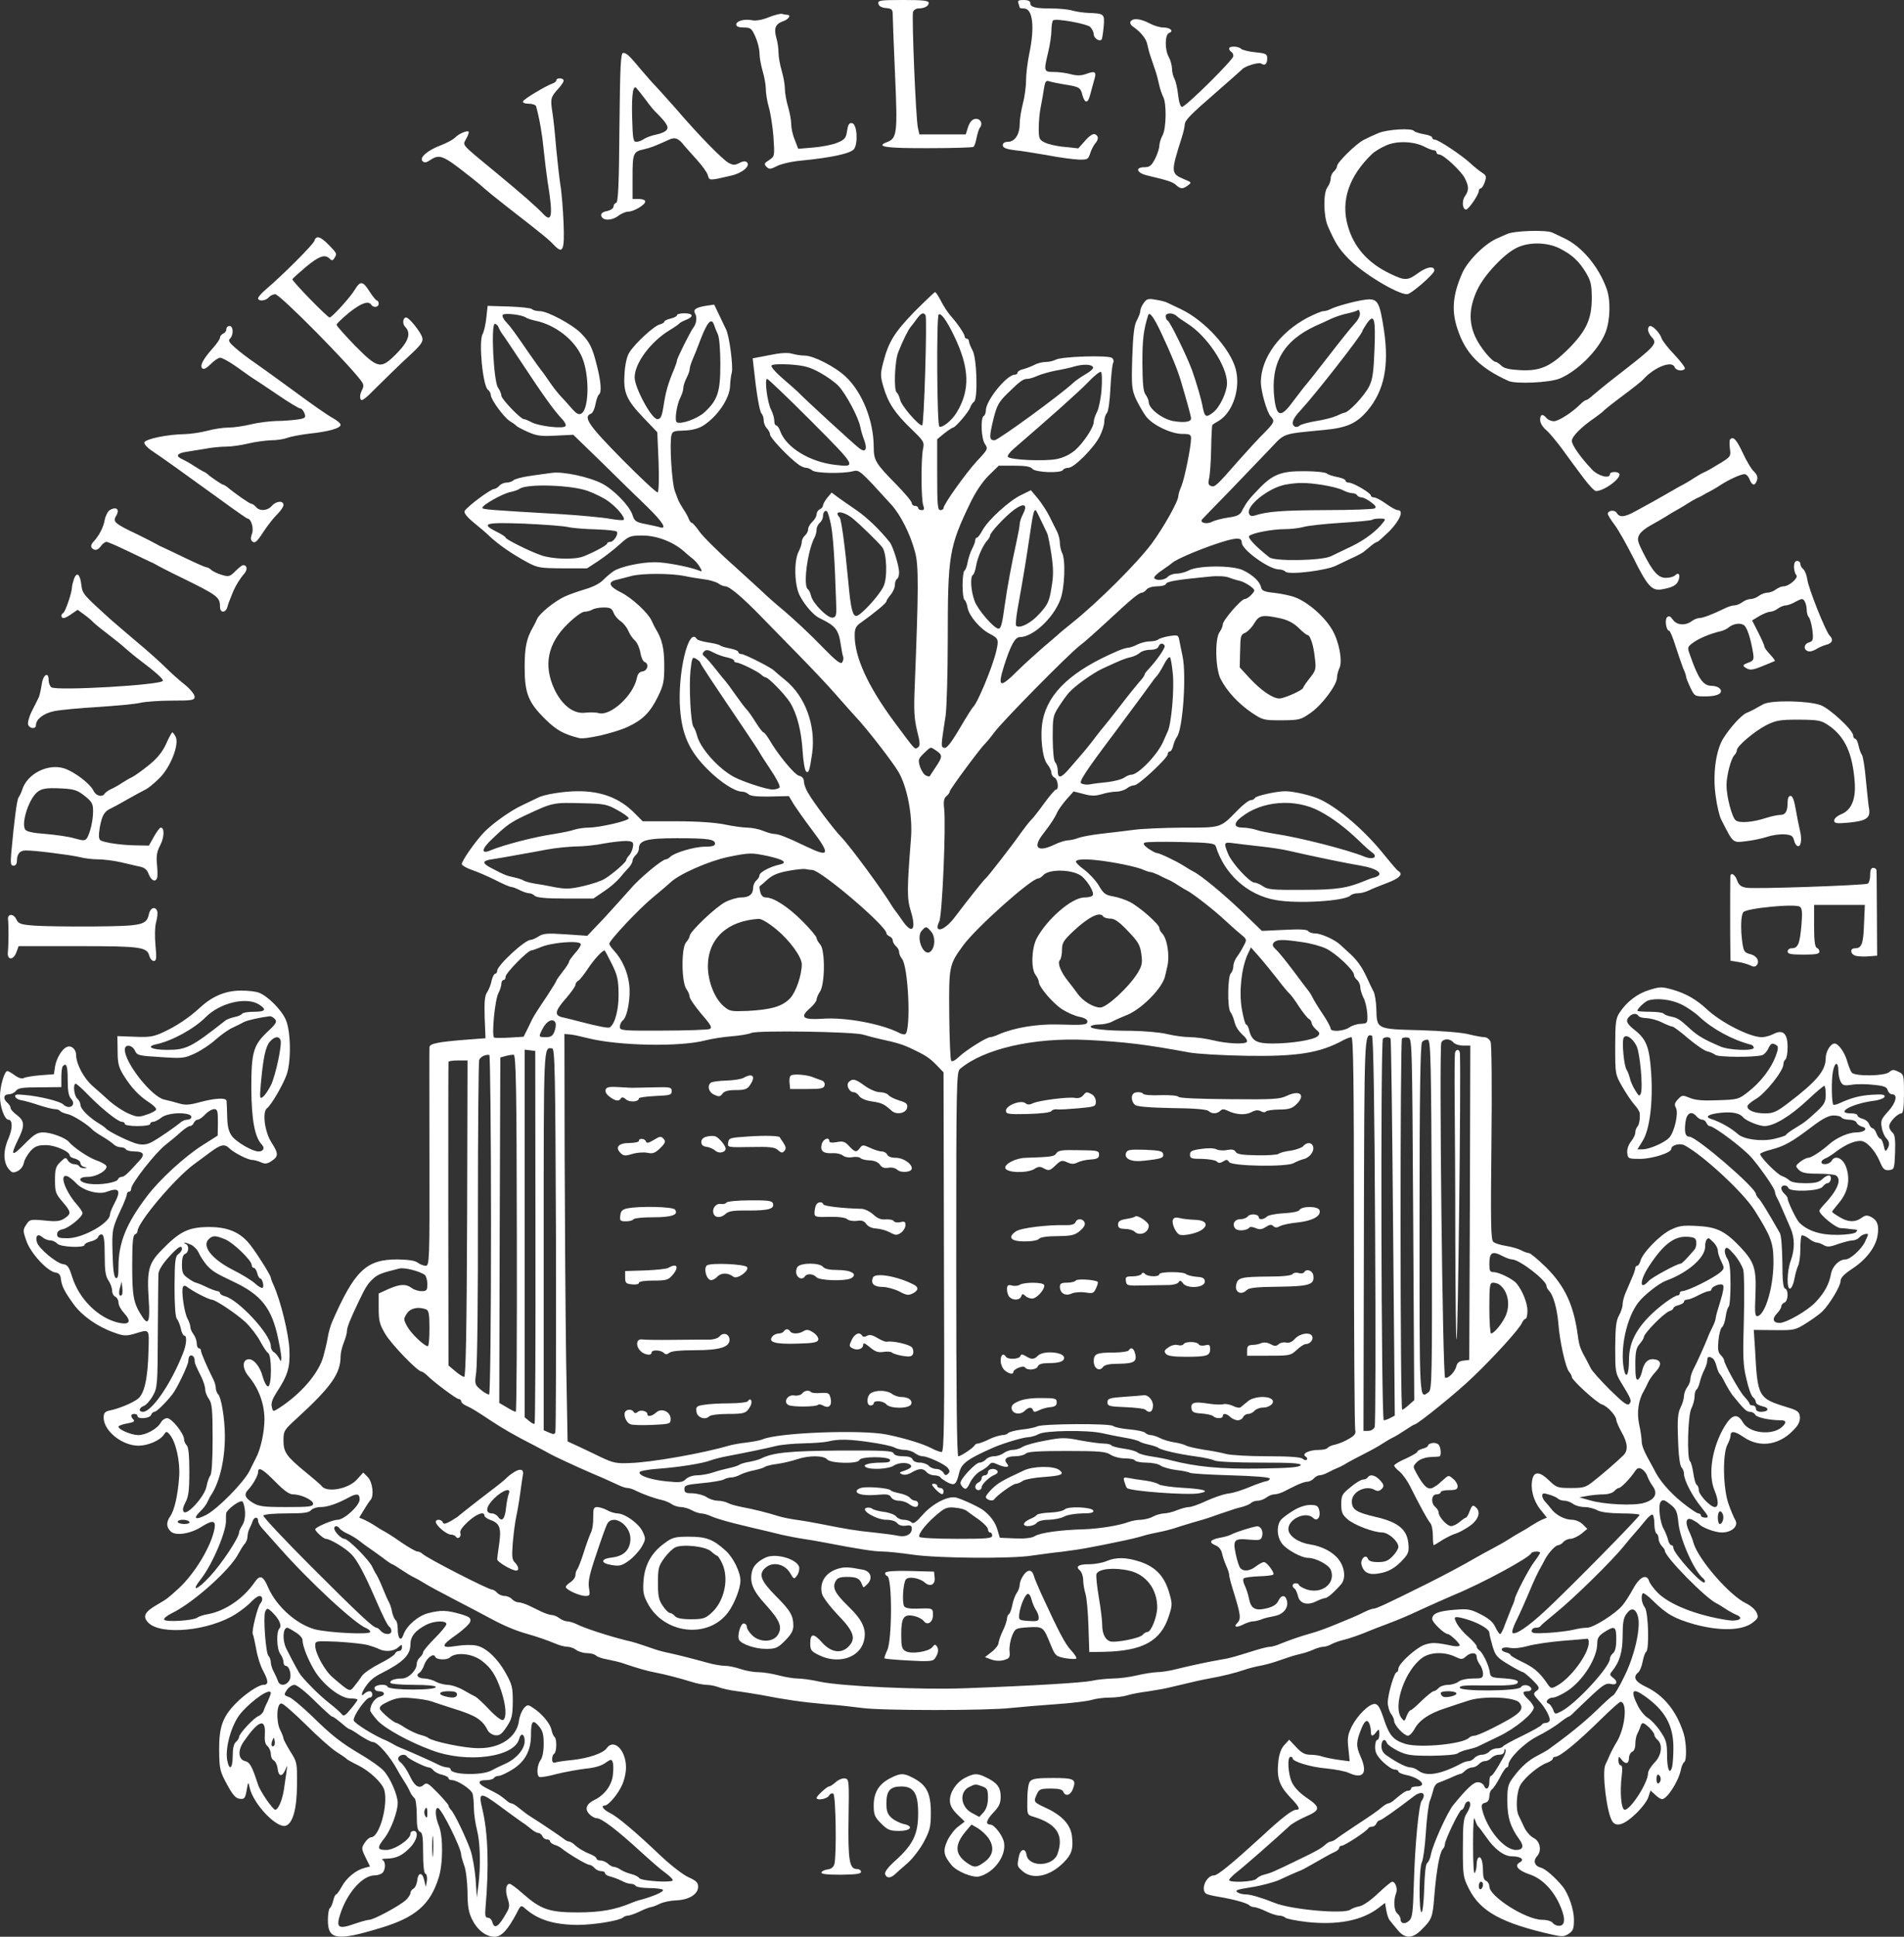 <?xml version="1.0" encoding="UTF-8" standalone="no"?>
<svg
   version="1.0"
   width="900pt"
   height="915pt"
   viewBox="0 0 900 915"
   preserveAspectRatio="xMidYMid"
   id="svg452"
   sodipodi:docname="picsvg_download.svg"
   xmlns:inkscape="http://www.inkscape.org/namespaces/inkscape"
   xmlns:sodipodi="http://sodipodi.sourceforge.net/DTD/sodipodi-0.dtd"
   xmlns="http://www.w3.org/2000/svg"
   xmlns:svg="http://www.w3.org/2000/svg">
  <rect x="0" y="0" width="900" height="915" fill="#333333" stroke="none"/>
  <defs
     id="defs456" />
  <sodipodi:namedview
     id="namedview454"
     pagecolor="#ffffff"
     bordercolor="#000000"
     borderopacity="0.25"
     inkscape:showpageshadow="2"
     inkscape:pageopacity="0.0"
     inkscape:pagecheckerboard="0"
     inkscape:deskcolor="#d1d1d1"
     inkscape:document-units="pt"
     showgrid="false" />
  <g
     transform="matrix(0.1,0,0,-0.1,0,915)"
     fill="#ffffff"
     stroke="none"
     id="g450">
    <path
       d="m 4152,9133 c 2,-12 14,-19 36,-21 29,-3 32,-6 32,-38 0,-19 5,-146 11,-282 12,-270 9,-295 -37,-313 -60,-22 -6,-30 196,-29 112,0 207,3 211,6 5,2 11,21 15,42 4,20 11,43 16,49 16,20 1,45 -23,41 -14,-2 -25,-15 -33,-38 l -11,-35 h -109 -110 l -7,30 c -10,41 -30,531 -23,550 4,8 14,15 24,15 29,0 50,11 50,26 0,11 -24,14 -121,14 -109,0 -120,-2 -117,-17 z"
       id="path280" />
    <path
       d="m 4814,9134 c 3,-9 6,-18 6,-20 0,-2 9,-4 20,-4 42,0 52,-87 25,-215 -8,-39 -15,-95 -15,-125 0,-30 -7,-80 -15,-110 -8,-30 -15,-73 -15,-95 0,-50 -23,-85 -56,-85 -14,0 -24,-6 -24,-15 0,-15 17,-21 85,-28 22,-3 83,-13 135,-22 52,-10 115,-18 139,-19 41,-1 45,1 54,29 5,17 16,37 23,46 18,20 18,38 -1,45 -8,4 -27,-9 -46,-31 l -32,-36 -66,7 c -36,3 -78,13 -93,21 -25,12 -28,19 -28,67 0,30 4,76 10,103 5,26 12,65 15,86 6,35 9,38 28,32 12,-4 45,-10 74,-15 65,-10 71,-14 80,-51 11,-39 26,-38 36,3 5,18 13,48 18,66 14,43 7,49 -36,33 -25,-9 -44,-9 -72,-2 -21,6 -57,11 -80,11 -50,0 -50,2 -28,95 8,33 15,79 15,102 0,23 4,44 8,47 16,10 157,-16 175,-31 9,-9 17,-25 17,-35 0,-18 26,-36 37,-25 3,3 7,31 10,61 5,61 3,62 -73,65 -23,1 -57,6 -75,11 -19,6 -64,10 -101,10 -75,0 -98,6 -98,26 0,9 -11,14 -31,14 -24,0 -30,-3 -25,-16 z"
       id="path282" />
    <path
       d="m 3635,9069 c -31,-13 -61,-18 -78,-15 -38,8 -77,-3 -77,-20 0,-9 12,-14 35,-14 33,0 38,-4 55,-42 11,-24 20,-59 20,-79 0,-20 7,-58 15,-85 8,-27 15,-65 15,-85 0,-19 6,-58 14,-85 8,-27 18,-90 22,-140 6,-92 6,-92 -20,-110 -24,-15 -25,-19 -13,-32 13,-13 19,-12 49,3 18,10 69,22 113,26 145,14 237,34 252,55 20,28 14,118 -9,122 -14,3 -19,-6 -24,-36 -5,-35 -11,-42 -48,-57 -22,-9 -73,-19 -112,-22 l -71,-6 -16,42 c -10,23 -17,56 -17,75 0,18 -7,55 -15,82 -8,27 -15,65 -15,85 0,20 -7,58 -15,85 -8,27 -15,65 -15,84 0,19 -4,51 -10,70 -13,46 -5,66 30,79 28,9 42,31 21,31 -5,0 -15,2 -23,4 -7,3 -35,-4 -63,-15 z"
       id="path284" />
    <path
       d="m 5344,9048 c -4,-6 1,-17 12,-24 36,-25 62,-57 67,-83 3,-14 9,-39 15,-56 6,-16 15,-46 22,-65 7,-19 15,-51 19,-70 4,-19 13,-45 19,-57 17,-30 15,-152 -3,-183 -8,-14 -14,-35 -15,-48 0,-12 -9,-41 -20,-62 -17,-33 -26,-40 -50,-40 -46,0 -38,-27 13,-39 100,-24 119,-30 136,-45 22,-20 32,-20 56,-2 18,13 18,15 -15,28 -66,28 -67,31 -14,198 8,25 14,52 14,60 1,22 22,44 150,155 63,55 117,103 120,106 12,16 78,36 91,29 18,-12 29,-3 29,24 0,21 -6,24 -56,29 -31,3 -62,11 -67,16 -14,14 -57,14 -57,2 0,-6 5,-13 10,-16 6,-3 10,-12 10,-20 0,-17 -225,-240 -243,-240 -7,0 -14,21 -18,55 -3,31 -11,65 -17,77 -7,12 -12,34 -12,50 -1,15 -7,39 -15,53 -20,35 -19,106 1,114 24,9 6,26 -27,26 -16,0 -46,9 -66,20 -42,22 -78,26 -89,8 z"
       id="path286" />
    <path
       d="m 2928,8548 c -2,-270 -6,-352 -15,-356 -7,-2 -13,-10 -13,-18 0,-8 -13,-17 -30,-21 -21,-4 -30,-11 -28,-22 5,-24 47,-25 79,-2 15,12 37,21 48,21 26,0 81,32 81,48 0,7 -13,12 -30,12 h -30 v 104 c 0,112 3,120 55,131 28,6 54,16 117,45 29,14 47,6 74,-30 7,-8 33,-37 58,-65 25,-27 49,-61 52,-73 7,-26 6,-26 109,-2 54,12 93,46 76,63 -7,7 -19,6 -36,-3 -21,-11 -29,-11 -50,0 -29,15 -146,135 -246,252 -39,44 -83,93 -97,108 -15,15 -45,49 -67,75 -59,71 -73,85 -89,85 -12,0 -15,-56 -18,-352 z m 123,132 c 18,-25 38,-49 44,-55 55,-54 68,-75 56,-89 -7,-9 -29,-18 -50,-22 -20,-4 -45,-13 -56,-20 -11,-8 -27,-14 -37,-14 -15,0 -17,14 -20,116 -3,108 5,157 21,137 4,-4 23,-28 42,-53 z"
       id="path288" />
    <path
       d="m 2630,8771 c 0,-5 -8,-12 -17,-15 -36,-13 -137,-74 -141,-85 -2,-6 9,-11 27,-11 18,0 33,-6 35,-12 17,-62 29,-133 36,-206 5,-48 13,-114 18,-147 26,-157 22,-199 -17,-159 -35,37 -101,95 -227,199 -172,142 -157,126 -140,160 9,16 14,31 11,33 -7,7 -46,-10 -63,-27 -9,-10 -39,-26 -67,-37 -63,-23 -104,-59 -88,-75 9,-9 18,-8 37,5 44,29 60,22 176,-69 35,-27 71,-57 80,-66 9,-8 53,-44 99,-80 183,-142 204,-160 228,-185 44,-47 52,-29 47,103 -3,65 -9,145 -15,178 -5,33 -14,112 -20,175 -5,63 -13,140 -18,170 -10,64 -8,72 30,113 15,17 26,34 23,39 -7,11 -34,10 -34,-1 z"
       id="path290" />
    <path
       d="m 6515,8521 c -22,-9 -54,-24 -71,-33 -37,-20 -124,-106 -124,-123 0,-7 -7,-18 -15,-25 -8,-7 -15,-22 -15,-34 0,-11 -7,-30 -15,-40 -21,-27 -19,-135 1,-183 36,-82 51,-106 96,-153 66,-69 232,-170 279,-170 19,0 129,96 129,112 0,23 -35,18 -75,-11 -52,-38 -64,-38 -136,-3 -104,50 -170,125 -198,225 -34,118 5,234 114,339 11,11 40,29 65,40 51,24 134,21 185,-6 17,-9 36,-16 43,-16 6,0 12,-4 12,-10 0,-5 6,-10 13,-10 20,0 104,-78 121,-112 20,-39 20,-58 0,-86 -15,-22 -11,-62 6,-62 12,0 60,71 60,87 0,7 4,13 9,13 5,0 14,13 19,29 9,26 8,32 -12,45 -13,8 -39,29 -57,46 -43,39 -150,110 -166,110 -7,0 -13,4 -13,10 0,5 -18,13 -40,16 -22,4 -43,11 -46,15 -9,15 -127,8 -169,-10 z"
       id="path292" />
    <path
       d="m 7125,8045 c -16,-7 -37,-16 -45,-20 -58,-23 -140,-104 -167,-163 -46,-103 -53,-179 -24,-265 38,-117 105,-185 242,-247 34,-15 192,-8 240,11 84,34 185,134 218,218 23,59 25,154 5,208 -39,106 -117,198 -199,237 -22,10 -48,23 -57,27 -28,14 -179,9 -213,-6 z m 244,-67 c 61,-30 95,-62 128,-117 23,-39 27,-57 27,-121 0,-97 -26,-153 -108,-236 -86,-86 -134,-107 -228,-103 -54,3 -80,9 -92,22 -10,9 -21,17 -25,17 -18,0 -76,70 -98,120 -32,71 -28,141 11,223 32,67 121,163 181,194 56,30 143,30 204,1 z"
       id="path294" />
    <path
       d="m 1486,8012 c -6,-18 -151,-163 -229,-229 -20,-17 -37,-36 -37,-42 0,-16 36,-13 50,4 7,8 21,15 31,15 22,0 354,-336 408,-412 11,-16 11,-24 1,-43 -7,-13 -10,-31 -6,-40 5,-13 21,-1 78,57 40,40 106,104 146,141 63,58 73,72 68,92 -7,26 -62,95 -76,95 -16,0 -19,-30 -5,-44 29,-29 17,-68 -39,-125 -76,-77 -88,-75 -198,36 -48,50 -88,94 -87,99 0,5 27,30 59,57 57,45 92,58 105,37 10,-15 35,-12 35,5 0,8 -4,15 -8,15 -4,0 -21,20 -36,44 -31,49 -43,50 -69,7 -20,-34 -108,-131 -119,-131 -10,0 -179,173 -176,181 2,4 31,30 64,58 63,52 90,61 112,39 10,-10 15,-10 22,2 14,21 14,22 -26,63 -40,41 -60,46 -68,19 z"
       id="path296" />
    <path
       d="m 4323,7678 c -95,-98 -123,-143 -148,-240 -14,-54 -14,-65 1,-116 22,-76 55,-125 131,-198 60,-58 63,-63 56,-95 -10,-47 -9,-239 1,-266 6,-18 5,-23 -8,-23 -9,0 -16,5 -16,10 0,6 -7,10 -15,10 -8,0 -15,6 -15,13 0,8 -33,47 -72,87 -98,99 -108,115 -108,177 0,125 -54,260 -133,334 -50,47 -152,99 -193,99 -16,0 -43,4 -60,9 -21,6 -56,4 -108,-7 l -78,-15 5,-46 c 13,-121 27,-205 37,-215 5,-5 10,-20 10,-32 0,-13 7,-29 15,-38 8,-8 15,-21 15,-29 0,-15 86,-106 131,-139 12,-10 30,-18 39,-18 9,0 22,-6 29,-12 13,-14 145,-17 194,-4 29,7 31,6 181,-159 43,-48 89,-138 111,-222 18,-63 17,-175 -1,-631 -5,-116 -3,-156 11,-214 15,-59 15,-72 4,-79 -17,-10 -8,-19 -116,126 -120,163 -183,300 -183,402 0,32 5,44 26,59 69,49 124,95 124,103 0,4 9,18 20,31 11,13 20,33 20,46 0,13 5,26 10,29 6,3 10,17 10,31 0,30 -29,123 -44,142 -46,58 -106,116 -158,152 -34,23 -74,51 -89,62 l -28,21 -20,-24 c -11,-13 -20,-30 -21,-37 0,-7 -7,-15 -15,-18 -8,-4 -15,-14 -15,-24 0,-9 -9,-25 -20,-35 -11,-10 -20,-26 -20,-35 0,-10 -7,-23 -15,-30 -8,-7 -15,-20 -15,-30 0,-10 -7,-31 -15,-46 -23,-45 -20,-160 6,-209 25,-47 66,-93 94,-106 74,-35 89,-54 99,-123 4,-27 9,-54 12,-60 2,-6 0,-17 -5,-25 -7,-11 -30,7 -98,77 -48,50 -126,123 -173,163 -47,39 -87,75 -90,78 -3,4 -68,63 -145,133 -78,69 -154,145 -169,167 -16,23 -32,41 -36,41 -4,0 -10,8 -14,18 -3,9 -15,31 -26,47 -11,17 -21,35 -23,40 -2,6 -10,26 -17,45 -14,36 -26,227 -16,264 4,18 13,21 60,22 36,1 66,9 88,22 68,42 127,129 129,188 1,22 4,50 8,63 8,28 -12,180 -28,207 -5,11 -20,41 -32,67 l -23,48 -41,-6 c -47,-8 -60,-18 -49,-37 10,-15 6,-48 -8,-65 -13,-16 -78,-146 -78,-156 0,-5 -6,-23 -13,-40 -28,-66 -39,-104 -48,-160 -10,-66 -15,-77 -32,-77 -27,0 -107,148 -107,197 0,67 75,168 165,223 22,13 42,27 45,31 3,4 18,12 33,18 38,15 34,31 -8,31 -19,0 -35,-4 -35,-9 0,-5 -13,-12 -30,-16 -16,-4 -30,-10 -30,-15 0,-4 -10,-10 -22,-13 -27,-7 -116,-89 -143,-132 -12,-19 -20,-55 -23,-101 -6,-89 9,-124 93,-211 l 62,-65 6,-139 c 3,-80 1,-141 -4,-145 -5,-3 -81,68 -169,157 -159,161 -185,200 -146,215 8,3 17,23 21,45 4,21 11,41 16,45 14,8 10,62 -10,139 -21,84 -34,110 -76,152 -41,41 -157,103 -193,103 -15,0 -32,4 -38,10 -5,5 -54,10 -109,12 l -100,3 -6,-55 c -3,-31 -11,-66 -18,-79 -19,-34 1,-242 25,-262 8,-6 14,-17 14,-25 0,-21 60,-103 88,-122 15,-9 29,-19 32,-23 3,-4 27,-17 54,-29 43,-19 62,-22 133,-18 l 83,4 134,-130 c 73,-72 170,-167 215,-210 74,-72 96,-108 60,-97 -8,3 -38,9 -66,15 -48,9 -54,14 -64,45 -14,42 -89,119 -144,147 -60,31 -186,58 -237,50 -24,-3 -72,-10 -107,-15 -34,-5 -68,-14 -74,-20 -6,-6 -21,-11 -33,-11 -12,0 -27,-7 -34,-15 -7,-8 -18,-15 -24,-15 -17,0 -133,-87 -140,-105 -3,-9 12,-28 41,-52 26,-21 62,-51 79,-68 43,-40 106,-83 174,-120 52,-28 62,-29 170,-30 h 115 l 55,36 c 30,20 75,55 100,78 42,38 49,41 106,41 72,0 152,-32 204,-81 9,-8 25,-22 36,-30 10,-8 25,-25 32,-38 13,-22 12,-23 -5,-16 -42,17 -162,40 -208,39 -66,0 -162,-21 -194,-42 -14,-9 -37,-29 -51,-43 -15,-16 -50,-33 -85,-43 -33,-10 -76,-25 -95,-34 -48,-22 -120,-80 -131,-106 -5,-11 -13,-28 -18,-36 -32,-55 -41,-96 -41,-192 0,-124 17,-167 100,-248 51,-50 86,-69 158,-87 30,-7 166,24 229,53 71,33 106,68 142,141 27,55 31,72 31,148 0,81 -10,125 -41,175 -5,8 -13,25 -19,38 -16,36 -93,108 -146,134 -56,28 -63,49 -19,59 17,4 48,12 70,18 50,13 184,13 250,0 28,-6 70,-13 95,-16 25,-3 54,-12 65,-19 11,-8 26,-14 34,-14 19,0 82,-53 171,-145 41,-42 120,-123 175,-179 55,-56 134,-139 175,-186 41,-47 85,-96 98,-110 51,-54 170,-208 198,-255 43,-72 69,-211 60,-318 -19,-238 -19,-283 -1,-340 28,-91 7,-115 -41,-44 -16,23 -31,44 -34,47 -3,3 -9,13 -15,22 -41,69 -197,281 -238,323 -37,38 -136,170 -159,212 -10,17 -18,40 -18,52 0,13 -8,23 -23,26 -22,6 -100,100 -142,173 -11,17 -22,32 -26,32 -4,0 -21,22 -37,48 -16,26 -36,54 -44,62 -8,8 -32,40 -53,70 -21,30 -41,57 -44,60 -3,3 -24,28 -45,55 -22,28 -46,56 -55,63 -12,9 -12,15 -3,24 10,10 19,9 45,-5 17,-9 47,-20 65,-23 17,-4 32,-10 32,-15 0,-5 5,-9 11,-9 16,0 101,-42 117,-57 7,-7 17,-13 21,-13 13,0 91,-80 115,-118 33,-53 54,-134 60,-231 3,-47 10,-89 16,-95 12,-12 17,2 29,85 18,132 -33,270 -127,346 -26,21 -49,41 -52,44 -10,13 -140,79 -155,79 -8,0 -15,4 -15,10 0,5 -17,12 -37,16 -21,4 -42,10 -48,14 -5,5 -31,11 -58,15 -26,4 -50,11 -53,16 -39,63 -93,-166 -79,-334 10,-122 45,-197 130,-282 60,-60 129,-105 163,-105 10,0 24,-6 30,-12 9,-9 42,-12 102,-11 l 89,2 22,-37 c 13,-20 51,-75 86,-121 89,-118 85,-133 -22,-82 -94,45 -134,61 -154,61 -10,0 -35,7 -54,15 -20,8 -53,15 -74,15 -21,0 -70,7 -108,15 -45,9 -127,15 -229,15 h -158 l -41,41 c -69,69 -156,102 -267,101 -63,0 -158,-15 -186,-30 -10,-5 -44,-21 -75,-36 -51,-23 -135,-82 -178,-125 -41,-41 -112,-143 -108,-154 3,-7 24,-19 48,-27 24,-8 73,-29 109,-47 35,-18 69,-33 76,-33 6,0 25,-7 40,-15 16,-8 36,-15 45,-15 8,0 21,-6 27,-12 9,-9 53,-13 145,-13 h 132 l 50,34 c 28,18 61,47 75,64 14,17 33,39 43,49 9,10 17,24 17,32 0,7 7,19 15,26 8,7 15,21 15,31 0,39 36,49 180,49 147,0 180,-5 180,-26 0,-10 -14,-14 -48,-14 -49,0 -144,-28 -165,-49 -6,-6 -15,-11 -20,-11 -17,0 -128,-92 -169,-142 -24,-27 -79,-88 -122,-135 l -80,-84 -103,7 c -86,6 -106,4 -127,-10 -14,-9 -30,-16 -37,-16 -28,0 -158,-120 -159,-147 0,-7 -4,-13 -9,-13 -5,0 -13,-15 -17,-32 -3,-18 -13,-43 -21,-55 -12,-17 -14,-46 -12,-120 l 4,-98 -80,-6 c -144,-11 -185,-19 -185,-37 -1,-10 0,-245 0,-524 1,-487 0,-508 -18,-508 -10,0 -27,7 -38,15 -13,10 -44,14 -97,15 -146,0 -201,-53 -307,-295 -7,-16 -17,-50 -21,-75 -4,-25 -14,-65 -21,-90 -23,-80 -106,-176 -210,-243 -27,-17 -28,-17 -33,6 -5,17 3,38 22,68 54,82 65,119 61,205 -4,75 -41,227 -74,301 -8,17 -14,34 -14,37 0,12 -83,142 -109,169 -46,51 -106,72 -193,70 -90,-2 -131,-23 -215,-110 -61,-62 -69,-96 -60,-232 7,-101 -1,-126 -29,-84 -42,64 -49,93 -49,242 0,107 3,145 13,149 6,2 12,9 12,15 0,41 175,248 265,315 17,12 51,38 77,57 51,38 69,42 91,21 20,-21 89,-56 109,-56 9,0 28,-5 41,-11 20,-9 30,-8 51,6 33,22 33,35 -1,88 -32,50 -44,144 -21,161 21,16 76,111 93,159 22,62 20,205 -4,259 -19,46 -86,113 -127,128 -14,6 -52,10 -85,10 -72,0 -134,-26 -191,-78 -53,-49 -112,-89 -177,-119 -46,-21 -65,-24 -135,-21 l -81,3 1,-70 c 0,-59 5,-77 28,-115 37,-59 73,-97 119,-127 21,-13 37,-29 35,-35 -2,-6 -22,-17 -45,-24 -37,-13 -45,-12 -85,5 -24,10 -63,36 -88,57 -24,22 -61,55 -83,74 -41,36 -77,104 -77,145 0,27 -22,48 -43,39 -24,-9 -51,-55 -57,-94 l -5,-35 -65,-5 c -36,-3 -71,-9 -78,-13 -7,-5 -24,0 -41,12 -16,12 -32,21 -36,21 -14,0 -35,-72 -35,-120 0,-50 22,-110 40,-110 20,0 20,-42 1,-86 -26,-58 -26,-111 -2,-144 17,-21 22,-23 44,-13 14,7 27,23 30,40 3,15 18,40 32,56 21,22 35,27 72,27 44,0 113,-30 113,-50 0,-4 11,-11 25,-14 14,-4 25,-13 25,-20 0,-8 8,-17 18,-19 15,-4 15,-5 0,-6 -9,0 -20,3 -23,9 -3,6 -15,10 -25,10 -10,0 -23,8 -29,17 -9,17 -12,16 -35,-6 -22,-21 -26,-33 -26,-86 0,-56 3,-65 35,-102 42,-49 43,-57 10,-79 -21,-14 -39,-16 -95,-10 -67,6 -70,5 -86,-20 -16,-24 -16,-29 1,-77 20,-58 99,-143 137,-149 17,-2 24,-11 26,-31 4,-33 16,-58 61,-120 40,-54 112,-105 189,-132 45,-17 58,-17 95,-7 76,23 72,28 69,-78 -3,-134 -20,-207 -52,-230 -28,-20 -88,-45 -133,-54 -21,-5 -27,-12 -27,-33 0,-63 87,-133 165,-133 43,0 100,24 119,51 12,18 14,18 28,2 29,-34 50,-126 45,-199 -6,-86 -22,-158 -42,-187 -20,-28 -19,-52 2,-72 22,-22 92,-12 144,21 54,34 70,32 63,-8 -15,-82 -91,-209 -168,-281 -54,-49 -55,-50 -103,-78 -59,-34 -70,-55 -43,-84 59,-63 290,-40 415,40 28,18 61,44 74,59 14,14 30,26 38,26 15,0 17,-21 4,-35 -13,-14 -43,-134 -36,-145 3,-6 10,-37 16,-70 5,-33 20,-81 34,-106 25,-47 25,-64 -1,-64 -22,0 -87,-44 -129,-87 -63,-64 -80,-113 -79,-223 1,-89 4,-99 37,-160 27,-50 41,-66 60,-68 22,-3 26,1 33,40 7,42 8,42 14,13 17,-78 130,-196 172,-180 33,13 51,80 52,192 1,106 0,109 -32,159 -17,28 -32,56 -32,61 0,5 -7,24 -16,41 -20,42 -16,128 7,124 9,-1 60,-46 115,-100 54,-54 119,-112 144,-128 25,-16 47,-31 50,-35 3,-3 26,-16 53,-29 56,-28 115,-84 124,-118 18,-72 -24,-222 -63,-222 -7,0 -21,-12 -30,-26 -16,-24 -16,-28 4,-69 l 21,-43 -27,-7 c -39,-10 -85,-47 -107,-89 -11,-20 -23,-36 -26,-36 -4,0 -10,-13 -14,-30 -4,-16 -11,-32 -16,-35 -5,-4 -9,-29 -9,-57 0,-93 43,-99 250,-36 163,49 233,109 273,235 22,66 22,198 2,246 -18,43 -20,90 -4,85 18,-6 109,-189 109,-220 0,-7 7,-31 15,-53 8,-22 14,-77 15,-124 0,-65 5,-95 21,-128 25,-51 66,-83 107,-83 32,0 62,32 103,109 21,42 22,42 43,23 60,-52 134,-75 246,-76 77,0 198,20 215,35 5,5 16,9 25,9 8,1 33,9 55,20 22,11 45,19 51,20 6,0 25,7 41,15 17,9 53,16 79,17 60,2 104,29 104,64 0,20 -9,29 -45,45 -25,11 -82,55 -128,98 -125,119 -209,189 -244,206 -31,15 -45,35 -24,35 17,0 64,56 82,98 11,24 19,62 18,85 -1,80 -58,135 -91,88 -17,-24 -83,-47 -163,-56 -33,-3 -68,-8 -77,-11 -13,-4 -18,0 -18,15 0,11 4,23 10,26 12,8 13,72 1,79 -4,3 -11,18 -14,33 -6,31 -47,79 -88,105 -24,16 -27,15 -44,-4 -9,-12 -20,-38 -22,-59 -11,-77 -89,-130 -193,-128 -66,0 -212,31 -235,48 -5,5 -23,11 -38,15 -16,4 -46,18 -68,31 -21,14 -41,25 -44,25 -12,0 -73,51 -79,66 -4,11 8,21 41,36 38,17 59,20 113,15 36,-3 77,-10 90,-15 14,-5 59,-20 100,-33 108,-33 140,-53 165,-103 6,-12 22,-22 36,-24 21,-2 31,5 54,40 25,37 28,53 29,118 0,67 -3,81 -32,133 -40,73 -96,125 -142,133 -19,4 -60,3 -92,-2 -76,-13 -76,1 1,54 32,23 61,50 64,61 4,17 -3,23 -48,36 -63,18 -91,19 -150,4 -48,-12 -103,-59 -118,-102 -12,-35 -27,-19 -27,30 0,17 -4,34 -9,38 -5,3 -13,20 -17,37 -3,18 -10,39 -15,48 -5,8 -18,38 -29,65 -11,28 -25,57 -30,65 -6,8 -14,25 -20,37 -13,31 -114,133 -132,133 -15,0 -48,34 -48,50 0,13 17,13 25,-1 4,-5 17,-14 28,-20 24,-10 55,-29 73,-44 6,-5 22,-17 34,-25 12,-8 42,-30 66,-47 23,-18 45,-33 48,-33 3,0 22,-12 43,-26 21,-14 47,-30 58,-35 11,-5 34,-18 50,-28 17,-11 80,-45 140,-76 61,-31 139,-73 175,-92 65,-35 118,-57 175,-73 40,-11 92,-29 133,-46 18,-8 43,-14 55,-14 12,0 31,-7 41,-15 11,-8 34,-15 51,-15 17,0 36,-5 43,-12 6,-6 30,-14 54,-18 24,-5 57,-12 73,-18 68,-23 112,-36 150,-43 51,-10 117,-27 175,-45 25,-8 57,-14 72,-14 15,0 39,-5 55,-11 15,-6 55,-15 88,-19 33,-4 85,-13 115,-18 106,-21 196,-34 300,-43 58,-4 137,-13 175,-18 88,-13 592,-13 705,0 47,5 144,13 215,18 72,5 146,14 165,20 19,6 57,11 85,11 28,0 66,5 85,11 19,6 62,14 95,18 33,5 81,13 108,20 125,30 145,34 187,42 53,9 122,26 165,41 17,6 48,14 70,18 22,4 55,13 73,19 17,6 47,16 65,22 17,6 43,13 57,16 14,3 39,11 57,19 17,8 39,14 48,14 9,0 26,5 38,12 12,6 35,15 52,19 34,8 85,26 130,45 17,7 50,20 75,29 63,24 95,37 170,72 36,17 105,47 153,68 132,54 357,176 365,197 4,9 42,11 42,2 0,-3 -13,-23 -28,-43 -25,-32 -92,-161 -92,-177 0,-3 -6,-20 -14,-37 -7,-18 -21,-53 -31,-79 -9,-27 -20,-48 -24,-48 -4,0 -14,15 -22,32 -10,23 -30,41 -69,61 -49,25 -62,27 -123,22 -79,-6 -107,-18 -107,-44 0,-16 58,-71 74,-71 10,0 56,-43 56,-53 0,-5 -14,-6 -32,-3 -80,17 -99,17 -133,6 -41,-14 -125,-90 -125,-114 0,-9 -4,-16 -8,-16 -11,0 -42,-105 -42,-143 0,-18 7,-42 15,-53 8,-10 15,-26 15,-34 0,-20 47,-70 65,-70 8,0 21,13 30,29 22,43 70,76 145,100 36,12 86,29 112,37 70,23 222,17 241,-11 25,-33 2,-54 -133,-122 -36,-18 -72,-33 -80,-33 -9,0 -20,-4 -26,-10 -30,-30 -232,-49 -300,-29 -58,18 -77,39 -104,122 -17,51 -27,67 -42,67 -27,0 -81,-53 -108,-106 -19,-39 -22,-56 -16,-106 l 6,-59 -53,7 c -28,4 -62,11 -75,15 -13,5 -38,9 -57,9 -26,0 -42,8 -67,35 l -34,36 -22,-24 c -15,-15 -25,-42 -29,-75 -9,-79 3,-116 52,-169 47,-49 54,-63 32,-63 -19,0 -68,-38 -166,-129 -137,-125 -205,-181 -222,-181 -37,0 -66,-68 -37,-87 7,-4 33,-10 58,-14 67,-11 134,-29 145,-40 5,-5 16,-9 25,-9 8,-1 33,-9 55,-20 22,-11 49,-19 60,-20 12,0 25,-4 31,-10 5,-5 50,-14 100,-20 146,-16 261,6 340,66 l 31,24 6,-35 c 3,-19 10,-40 16,-47 6,-7 22,-28 37,-45 33,-42 69,-43 109,-4 54,53 57,60 65,164 10,120 25,206 40,221 5,5 10,16 10,23 0,20 69,163 79,163 5,0 11,9 14,20 6,23 27,27 27,5 0,-9 -8,-28 -17,-42 -15,-22 -18,-51 -18,-163 0,-131 1,-139 29,-194 54,-107 155,-162 394,-216 45,-10 56,-10 77,4 21,14 25,24 25,67 0,47 -25,121 -53,156 -35,43 -82,84 -102,89 -31,8 -40,32 -19,55 23,26 14,71 -17,86 -14,7 -34,29 -44,50 -10,21 -22,46 -26,55 -16,31 -10,116 9,147 22,36 87,90 125,103 15,6 27,14 27,19 0,5 5,9 10,9 24,0 105,67 218,178 46,45 87,82 92,82 34,0 23,-122 -18,-190 -12,-19 -26,-46 -32,-60 -6,-14 -15,-34 -21,-46 -18,-36 7,-237 34,-271 19,-25 55,-13 106,35 28,26 56,62 62,80 l 11,33 22,-20 c 12,-12 27,-21 32,-21 24,0 77,82 89,137 3,18 11,35 16,38 13,8 11,91 -2,134 -33,106 -94,182 -179,222 -51,24 -63,46 -36,68 8,7 17,30 21,52 4,21 11,41 16,45 16,9 11,188 -6,210 -15,19 -20,56 -9,67 3,3 25,-13 48,-36 65,-64 102,-84 196,-111 122,-33 227,-30 276,9 25,20 27,25 17,47 -6,14 -28,33 -49,43 -78,37 -226,207 -249,286 -3,13 -13,39 -22,57 -20,45 -11,67 19,51 13,-7 25,-15 28,-18 15,-18 77,-41 109,-41 48,0 81,31 63,60 -6,10 -21,45 -32,77 -25,72 -28,232 -5,277 8,15 15,34 15,42 0,26 19,24 63,-6 80,-54 176,-36 245,45 15,16 22,36 20,53 -3,22 -11,29 -58,43 -140,43 -142,47 -154,275 l -6,91 98,-1 c 94,-1 98,0 152,34 30,19 63,43 74,54 35,35 86,120 86,143 0,16 16,33 57,60 65,43 109,101 118,155 8,48 0,72 -29,88 -20,10 -28,10 -47,-4 -32,-22 -65,-20 -105,5 -19,11 -34,22 -34,24 0,2 15,21 34,44 41,49 53,108 33,166 -15,44 -53,60 -69,31 -10,-18 -48,-22 -48,-6 0,6 8,13 18,17 9,3 33,18 52,33 43,32 84,50 114,50 28,0 68,-42 92,-98 15,-36 22,-42 44,-40 24,3 25,6 28,84 2,63 -1,84 -13,94 -8,7 -15,20 -15,29 0,20 40,61 58,61 8,0 12,28 12,93 0,90 -1,92 -27,104 -22,11 -29,10 -43,-2 -21,-19 -163,-21 -177,-2 -5,6 -15,31 -22,55 -12,41 -41,82 -59,82 -19,0 -42,-38 -42,-70 0,-58 -44,-110 -177,-211 -55,-42 -71,-49 -109,-49 -49,0 -84,14 -84,33 0,7 18,22 40,35 44,25 130,133 130,163 0,10 5,21 10,24 5,3 10,30 10,58 0,65 -22,85 -67,62 -15,-8 -40,-15 -55,-15 -57,0 -195,70 -263,135 -47,43 -95,71 -157,89 -53,15 -60,15 -112,-1 -56,-17 -106,-55 -141,-108 -17,-26 -20,-47 -20,-160 0,-128 0,-131 33,-188 18,-32 44,-70 57,-85 14,-15 26,-34 26,-42 2,-28 -3,-55 -12,-64 -5,-6 -9,-17 -9,-27 0,-9 -9,-28 -21,-43 -12,-15 -19,-37 -17,-53 3,-27 5,-28 63,-28 57,1 145,29 145,47 0,18 40,29 63,17 89,-48 277,-222 330,-306 76,-120 89,-154 90,-232 3,-121 -37,-261 -75,-269 -12,-2 -14,14 -10,102 5,122 -5,154 -72,225 -72,75 -110,94 -202,99 -71,4 -88,1 -129,-19 -51,-26 -132,-109 -141,-147 -4,-12 -10,-22 -15,-22 -5,0 -9,-5 -9,-11 0,-6 -7,-27 -16,-47 -9,-21 -22,-52 -30,-70 -8,-18 -14,-43 -14,-55 0,-12 -8,-35 -17,-52 -14,-24 -17,-56 -18,-150 0,-114 1,-122 27,-165 49,-80 53,-89 39,-103 -9,-9 -29,6 -92,68 -44,44 -84,89 -89,100 -6,11 -14,27 -18,35 -30,53 -37,70 -43,115 -19,147 -60,237 -151,328 -38,37 -74,67 -81,67 -6,0 -24,6 -38,14 -14,7 -46,16 -71,20 -25,4 -52,12 -59,19 -12,10 -13,87 -9,467 3,263 1,464 -4,478 -5,12 -18,22 -29,22 -10,0 -45,6 -76,14 -32,8 -128,16 -229,19 -205,5 -204,5 -206,99 -1,35 -7,72 -13,83 -6,11 -21,42 -33,69 -24,52 -49,85 -89,120 -13,12 -29,26 -36,33 -24,23 -90,53 -117,53 -15,0 -30,5 -34,11 -5,8 -39,10 -113,6 l -106,-5 -95,92 c -91,87 -197,174 -230,189 -8,4 -28,16 -45,27 -37,23 -114,60 -127,60 -6,0 -23,10 -40,21 -22,16 -26,24 -17,28 8,4 85,5 172,3 137,-3 159,-6 164,-20 41,-133 151,-231 283,-254 104,-19 327,-5 353,21 6,6 22,11 37,11 14,0 36,6 50,13 14,7 53,23 88,36 58,22 76,41 52,56 -6,3 -34,36 -64,73 -89,112 -211,219 -301,263 -39,20 -129,41 -170,41 -40,0 -140,-22 -143,-32 -2,-5 -11,-10 -19,-10 -9,0 -38,-22 -64,-49 -82,-84 -74,-81 -259,-81 -91,-1 -196,-5 -235,-11 -38,-5 -106,-13 -150,-18 -44,-5 -93,-14 -108,-20 -16,-6 -38,-11 -50,-11 -12,-1 -40,-9 -62,-20 -81,-39 -106,-15 -53,52 37,48 54,74 67,103 5,11 24,37 42,58 l 34,38 47,-12 c 36,-10 55,-10 86,-1 22,7 53,12 69,12 16,0 38,7 49,15 10,8 26,15 36,15 20,0 158,129 158,147 0,7 4,13 10,13 5,0 13,12 16,28 4,15 11,33 17,40 28,35 46,292 27,382 -6,30 -14,65 -16,78 -4,22 -8,23 -47,17 -23,-4 -46,-11 -52,-16 -5,-5 -23,-9 -40,-9 -16,0 -43,-7 -59,-15 -15,-8 -35,-15 -43,-15 -8,0 -31,-7 -51,-16 -215,-92 -327,-196 -353,-327 -14,-71 -2,-180 22,-208 10,-12 19,-30 19,-39 0,-10 7,-20 15,-24 15,-6 22,-56 7,-56 -5,0 -30,-29 -56,-65 -26,-36 -55,-73 -65,-82 -9,-9 -29,-36 -46,-59 -39,-56 -157,-208 -166,-214 -8,-6 -83,-100 -145,-182 -49,-66 -103,-81 -74,-21 14,30 32,450 23,533 -4,34 -1,49 11,59 9,7 16,18 16,23 0,9 145,205 165,223 6,6 27,30 45,55 41,55 350,368 403,409 22,16 82,70 135,119 110,102 146,132 160,132 5,0 15,7 22,15 7,9 29,15 50,15 21,0 40,5 42,12 4,11 49,19 206,34 35,4 74,2 90,-4 15,-6 38,-13 52,-16 14,-3 36,-15 50,-25 24,-19 24,-20 6,-40 -11,-12 -25,-21 -32,-21 -17,0 -104,-101 -104,-120 0,-9 -7,-25 -15,-36 -23,-31 -20,-174 5,-222 30,-58 82,-114 144,-157 55,-37 58,-38 144,-38 86,1 90,2 140,37 54,39 122,131 122,165 0,11 5,32 12,46 15,33 -3,127 -35,180 -36,62 -114,130 -175,153 -20,8 -64,17 -97,21 -49,5 -60,10 -64,26 -5,27 -38,58 -85,81 -51,24 -209,23 -255,0 -16,-9 -43,-16 -59,-16 -16,0 -35,-7 -42,-15 -14,-16 -55,-20 -64,-6 -3,5 13,21 37,37 23,16 44,31 47,34 20,20 172,82 258,106 55,15 72,12 72,-10 0,-33 129,-126 175,-126 12,0 26,-5 32,-11 16,-16 195,6 239,29 10,5 42,20 69,33 28,12 55,27 60,31 6,5 21,17 34,28 13,11 27,20 31,20 4,0 30,24 59,52 49,51 68,98 38,98 -8,0 -33,14 -55,30 -23,17 -49,30 -57,30 -8,0 -15,4 -15,9 0,12 -84,61 -104,61 -9,0 -16,4 -16,10 0,5 -17,12 -37,16 -21,4 -44,11 -51,17 -7,6 -55,11 -105,11 -111,1 -151,-15 -217,-84 -46,-47 -61,-67 -81,-107 -9,-16 -24,-23 -63,-28 -28,-4 -63,-13 -77,-20 -25,-14 -61,-4 -46,12 4,4 62,65 130,134 67,70 152,158 189,197 74,78 54,71 259,91 106,10 152,31 203,91 79,94 103,211 78,380 -21,138 -30,152 -90,144 -46,-6 -141,-32 -164,-45 -10,-5 -24,-9 -33,-9 -8,0 -41,-14 -73,-30 -133,-70 -221,-191 -222,-304 0,-45 29,-145 47,-164 20,-21 16,-29 -29,-75 -24,-23 -77,-81 -118,-127 -111,-127 -118,-133 -136,-126 -12,5 -14,13 -9,34 4,15 9,78 10,140 1,62 4,114 6,115 2,2 16,11 32,20 66,42 102,154 78,244 -27,98 -147,229 -258,282 -26,12 -55,26 -63,30 -9,5 -34,12 -57,15 -36,7 -43,4 -57,-16 -9,-12 -16,-29 -16,-38 0,-8 -8,-28 -17,-45 -12,-23 -17,-65 -21,-176 -4,-135 -2,-149 18,-195 13,-27 34,-63 47,-81 31,-41 119,-83 172,-83 36,0 41,-3 41,-22 0,-38 -31,-191 -46,-226 -8,-18 -14,-38 -14,-45 0,-25 -71,-151 -126,-225 -70,-94 -256,-279 -379,-377 -27,-22 -57,-46 -66,-55 -9,-8 -40,-35 -70,-60 -29,-25 -82,-73 -117,-107 -86,-86 -98,-82 -66,21 31,97 52,136 74,136 62,0 158,88 192,177 21,54 26,190 8,222 -5,11 -10,32 -10,46 0,15 -6,39 -13,53 -8,15 -24,48 -37,74 -13,26 -38,63 -55,84 l -32,38 -45,-22 c -56,-26 -157,-118 -183,-166 -11,-20 -23,-36 -27,-36 -5,0 -8,-6 -8,-12 0,-7 -7,-26 -15,-41 -8,-15 -17,-43 -21,-63 -3,-19 -10,-37 -15,-40 -5,-3 -9,-34 -9,-69 0,-35 4,-66 9,-69 5,-3 12,-20 15,-38 7,-38 59,-99 104,-122 42,-22 44,-27 31,-83 -18,-76 -89,-246 -109,-263 -4,-3 -33,-49 -64,-102 -42,-71 -62,-95 -73,-91 -16,6 -16,3 7,153 5,36 10,198 10,360 0,397 6,436 107,645 24,50 56,98 86,128 l 48,47 h 73 c 53,0 77,-4 86,-15 14,-17 135,-22 145,-5 3,6 15,10 26,10 26,0 120,94 147,148 12,23 22,55 22,70 0,16 5,33 12,40 7,7 14,57 17,119 3,60 9,113 13,119 4,7 2,17 -6,23 -16,14 -236,7 -265,-8 -11,-6 -32,-11 -48,-11 -15,0 -40,-6 -54,-14 -14,-7 -37,-16 -52,-20 -15,-3 -27,-11 -27,-16 0,-6 -6,-10 -13,-10 -38,0 -137,-122 -137,-169 0,-11 -4,-23 -10,-26 -16,-10 -12,-108 6,-133 15,-22 14,-25 -38,-80 -54,-59 -158,-205 -158,-222 0,-6 -7,-10 -15,-10 -13,0 -15,25 -15,168 v 167 l 34,28 c 19,15 38,27 41,27 11,0 75,75 81,95 4,11 12,23 18,27 19,12 14,207 -7,243 -9,17 -17,36 -17,43 0,6 -4,12 -10,12 -5,0 -10,5 -10,10 0,12 -34,62 -68,100 -12,14 -32,44 -44,68 -12,23 -24,42 -28,42 -3,0 -47,-42 -97,-92 z m 2082,-55 c -15,-16 -70,-84 -123,-153 -53,-69 -102,-130 -108,-137 -7,-7 -33,-42 -60,-77 -58,-80 -79,-78 -90,10 -20,166 41,274 196,345 19,8 51,23 70,32 19,9 54,21 78,26 24,5 47,12 50,16 4,4 8,-2 10,-14 2,-12 -8,-32 -23,-48 z m -3920,27 c 6,-4 26,-11 45,-15 94,-19 186,-90 221,-172 36,-84 34,-243 -2,-266 -13,-8 -23,-3 -47,24 -16,19 -42,47 -57,63 -14,16 -38,47 -53,70 -15,22 -30,43 -33,46 -3,3 -28,37 -54,75 -76,110 -88,127 -112,153 -13,13 -20,29 -17,34 7,11 92,1 109,-12 z m 1890,11 c 8,-15 -7,-521 -16,-521 -18,0 -98,93 -104,121 -4,16 -11,31 -16,34 -15,10 -10,149 7,191 21,54 47,106 59,120 6,7 19,24 29,38 20,27 31,32 41,17 z m 134,-96 c 74,-152 78,-257 13,-364 -23,-38 -68,-74 -82,-66 -11,7 -14,517 -3,529 10,10 38,-28 72,-99 z m 981,10 c 49,-105 75,-169 92,-225 30,-102 48,-167 48,-177 0,-17 -34,-21 -86,-12 -51,10 -114,59 -114,89 0,9 -7,25 -15,36 -11,14 -14,50 -15,148 0,112 5,155 27,226 6,20 26,-6 63,-85 z m 72,82 c 7,-7 29,-22 48,-34 94,-58 190,-201 190,-283 0,-42 -34,-114 -65,-138 -33,-26 -40,-23 -49,20 -7,41 -30,118 -51,178 -23,64 -103,228 -115,235 -6,3 -10,13 -10,21 0,17 34,18 52,1 z m 935,-159 c -4,-106 -9,-141 -25,-173 -23,-46 -98,-125 -118,-125 -3,0 -20,-7 -37,-15 -18,-8 -61,-19 -95,-24 -35,-6 -70,-15 -78,-21 -7,-7 -18,-9 -24,-5 -19,12 -10,37 29,78 66,71 291,358 291,373 0,3 10,19 21,36 35,49 42,24 36,-124 z m -3121,115 c 3,-10 11,-29 17,-42 7,-14 12,-73 12,-141 0,-131 -12,-169 -74,-227 -33,-31 -112,-59 -132,-48 -11,8 -1,81 17,117 8,15 14,35 14,45 0,10 7,31 15,47 8,15 15,34 15,42 0,7 6,28 14,46 8,18 25,60 37,93 33,86 53,107 65,68 z m -1019,-10 c 4,-10 11,-22 15,-28 5,-5 44,-64 88,-130 110,-167 157,-232 197,-275 12,-12 20,-27 16,-33 -8,-14 -122,-1 -158,17 -17,9 -34,16 -39,16 -15,0 -105,94 -106,110 0,9 -7,26 -16,39 -21,30 -34,301 -15,301 6,0 15,-8 18,-17 z m 1518,-213 c 33,-18 74,-47 90,-65 34,-37 92,-145 101,-190 3,-16 12,-47 20,-67 15,-42 4,-58 -24,-36 -29,22 -265,239 -292,268 -3,3 -33,30 -67,59 -35,30 -60,58 -56,64 3,6 38,8 87,5 66,-5 92,-11 141,-38 z m 1292,24 c 2,-5 -14,-20 -34,-31 -21,-12 -47,-30 -58,-40 -63,-59 -357,-273 -374,-273 -26,0 -26,14 -4,105 15,59 25,77 64,115 60,59 75,70 95,70 9,0 30,6 47,14 18,8 57,19 87,25 30,5 71,14 90,20 43,12 82,10 87,-5 z m 40,-103 c -3,-42 -13,-90 -21,-106 -9,-17 -16,-38 -16,-48 0,-26 -47,-97 -88,-134 -24,-20 -54,-35 -88,-42 -58,-11 -221,-4 -230,11 -3,5 9,22 28,38 183,158 302,264 348,311 30,32 59,55 64,52 5,-3 6,-40 3,-82 z M 3835,7160 c 215,-216 217,-219 111,-206 -119,14 -230,82 -258,159 -5,15 -14,27 -19,27 -5,0 -9,10 -9,23 0,12 -7,35 -15,51 -18,34 -32,146 -19,146 5,0 99,-90 209,-200 z m 2416,-301 c 39,-6 82,-17 97,-25 15,-8 35,-14 44,-14 9,0 20,-4 23,-10 3,-5 13,-10 21,-10 8,0 28,-10 44,-22 22,-16 27,-24 18,-30 -7,-4 -112,-8 -233,-8 -202,-1 -272,-6 -332,-25 -16,-5 -25,-3 -29,9 -14,36 91,120 170,136 60,11 98,11 177,-1 z m -3471,-29 c 30,-11 73,-32 94,-47 42,-30 83,-79 74,-89 -3,-3 -32,-1 -65,5 -32,6 -137,16 -233,22 -343,20 -370,22 -370,30 0,13 94,66 131,74 19,4 39,11 44,15 32,26 248,19 325,-10 z m 2056,-108 c -9,-17 -16,-38 -16,-48 0,-9 -7,-46 -15,-83 -24,-109 -43,-211 -55,-296 -13,-96 -19,-115 -30,-115 -21,0 -98,89 -113,130 -18,49 -22,115 -8,124 5,3 12,23 15,43 7,41 33,99 54,121 6,7 12,17 12,22 0,14 72,91 114,122 47,34 65,25 42,-20 z m -908,-52 c 10,-50 18,-167 24,-360 3,-65 1,-75 -15,-78 -23,-5 -93,65 -103,102 -3,14 -10,29 -15,32 -24,14 -2,184 32,246 5,10 9,26 9,37 0,10 7,24 15,31 8,7 15,20 15,30 0,20 11,33 20,23 4,-5 12,-33 18,-63 z m 992,23 c 13,-27 26,-55 30,-63 4,-8 13,-54 20,-100 10,-68 10,-100 0,-158 -10,-63 -17,-78 -56,-121 -40,-45 -95,-73 -111,-57 -3,3 0,36 6,73 32,178 41,236 57,343 16,109 20,130 29,130 2,0 13,-21 25,-47 z m -891,9 c 38,-31 119,-110 141,-137 22,-28 26,-145 6,-186 -21,-44 -109,-139 -128,-139 -18,0 -27,36 -38,160 -16,171 -33,295 -41,305 -32,34 16,32 60,-3 z m 2510,-19 c -30,-40 -86,-83 -148,-113 -36,-17 -81,-39 -100,-48 -42,-21 -267,-25 -291,-5 -66,52 -104,93 -95,101 15,14 108,32 168,32 29,0 68,5 87,10 19,6 100,15 179,20 79,5 146,11 149,15 3,3 19,5 35,5 26,0 28,-2 16,-17 z m -3854,-23 c 22,-5 82,-10 133,-11 51,-2 95,-6 98,-11 8,-12 -15,-48 -31,-48 -8,0 -15,-3 -15,-8 0,-7 -61,-41 -113,-61 -40,-16 -144,-13 -197,5 -54,18 -170,76 -170,84 0,4 -20,17 -45,29 -75,38 -50,44 134,37 91,-4 184,-11 206,-16 z m 215,-404 c 5,-14 20,-32 34,-41 13,-9 29,-29 36,-45 6,-16 20,-36 31,-46 11,-10 22,-35 26,-57 3,-21 12,-41 19,-44 23,-8 16,-41 -8,-45 -16,-2 -24,-12 -28,-33 -17,-81 -125,-180 -180,-164 -14,4 -42,4 -62,2 -56,-8 -112,35 -148,112 -52,113 -31,215 63,307 35,34 68,58 80,58 12,0 29,5 37,10 8,5 32,10 53,10 31,0 39,-4 47,-24 z m 3151,-27 c 36,-8 63,-22 87,-45 19,-19 38,-34 42,-34 13,0 29,-48 35,-107 7,-54 5,-60 -24,-97 -17,-21 -31,-42 -31,-45 0,-11 -89,-51 -113,-51 -32,1 -85,37 -140,96 l -47,51 2,77 c 1,70 3,78 23,86 12,5 32,25 43,44 24,40 38,43 123,25 z m -546,-129 c 6,-9 -39,-73 -82,-118 -7,-7 -13,-17 -13,-20 0,-4 -10,-18 -23,-32 -12,-14 -54,-65 -92,-115 -38,-49 -72,-92 -75,-95 -3,-3 -21,-25 -40,-50 -32,-43 -52,-67 -127,-153 -38,-44 -53,-47 -53,-9 0,15 -5,33 -12,40 -7,7 -11,50 -12,114 0,97 1,106 28,148 16,25 38,56 50,69 29,32 113,92 159,113 85,39 103,47 131,53 15,3 35,13 43,20 8,8 30,15 49,15 22,0 37,6 40,15 7,17 20,19 29,5 z m -2195,-80 c 0,-6 58,-93 202,-306 41,-61 77,-115 79,-120 2,-5 26,-42 52,-81 27,-40 46,-77 42,-83 -3,-5 -18,-10 -33,-10 -28,0 -138,36 -182,59 -75,40 -162,138 -176,199 -4,15 -11,32 -16,38 -13,17 -22,190 -14,267 7,62 9,65 27,54 10,-6 19,-14 19,-17 z m 2234,-55 c 7,-75 -7,-233 -24,-270 -5,-11 -14,-31 -20,-45 -25,-62 -119,-160 -152,-160 -8,0 -23,-6 -34,-14 -11,-8 -46,-17 -79,-21 -33,-3 -71,-8 -85,-11 -14,-2 -31,0 -39,5 -12,7 20,56 150,229 90,121 171,230 179,242 8,12 20,28 27,35 7,7 22,31 34,54 11,22 24,39 29,36 4,-2 10,-38 14,-80 z M 4425,5604 c 31,-21 31,-29 -2,-78 -15,-23 -28,-42 -29,-44 0,-1 -8,0 -17,4 -9,3 -21,22 -28,41 -10,33 -9,37 17,63 36,34 30,33 59,14 z M 2918,5323 c 30,-16 54,-34 54,-39 0,-12 -135,-43 -188,-44 -23,0 -54,-5 -70,-10 -16,-6 -58,-14 -94,-20 -91,-13 -238,-51 -300,-77 -48,-21 -45,6 7,54 68,65 87,78 152,109 137,64 133,63 281,59 95,-2 110,-5 158,-32 z m 3319,-5 c 61,-32 122,-78 188,-141 22,-22 48,-45 59,-53 33,-23 6,-38 -35,-21 -74,31 -308,91 -419,107 -36,6 -78,14 -94,20 -16,5 -44,10 -62,10 -42,0 -45,20 -6,50 97,77 254,89 369,28 z M 2992,5150 c -2,-14 -10,-32 -18,-41 -8,-8 -14,-19 -14,-23 0,-9 -66,-67 -102,-88 -15,-10 -61,-25 -100,-34 -60,-14 -83,-15 -133,-6 -33,7 -78,15 -100,18 -22,4 -44,10 -50,14 -5,4 -26,11 -45,15 -37,8 -45,11 -102,41 -52,26 -51,38 2,45 25,4 74,12 110,19 36,6 100,18 143,26 42,8 105,14 140,15 34,0 94,6 132,14 39,7 86,12 105,12 31,-2 35,-5 32,-27 z m 2968,1 c 47,-5 105,-14 130,-20 126,-29 277,-60 344,-71 80,-14 112,-41 64,-55 -13,-3 -32,-10 -43,-15 -87,-36 -134,-44 -295,-44 -142,-1 -168,1 -190,17 -13,9 -31,17 -40,17 -23,1 -105,90 -124,134 -23,56 -22,59 27,52 23,-3 80,-10 127,-15 z m -2332,-45 c 77,-17 98,-32 56,-41 -43,-9 -94,-36 -94,-50 0,-7 -7,-18 -15,-25 -8,-7 -15,-22 -15,-34 0,-31 -19,-46 -57,-46 -18,0 -52,-10 -75,-22 -45,-23 -168,-140 -168,-160 0,-6 -8,-20 -17,-30 -23,-26 -22,-186 1,-220 9,-12 16,-29 16,-38 0,-8 25,-44 55,-80 48,-55 53,-66 38,-72 -10,-3 -109,-7 -220,-7 -192,-1 -203,0 -203,18 0,10 6,24 14,30 22,18 38,109 30,171 -7,59 -34,118 -71,158 -13,14 -23,29 -23,33 0,16 140,165 206,219 36,30 74,62 82,70 41,40 180,101 272,121 105,21 110,21 188,5 z m 1641,-32 c 53,-9 110,-23 128,-30 17,-8 36,-14 41,-14 6,0 23,-7 39,-14 15,-8 35,-18 43,-21 8,-3 29,-14 45,-25 17,-11 37,-23 45,-27 24,-11 130,-93 184,-144 28,-26 62,-56 76,-67 23,-19 24,-22 10,-48 -8,-16 -22,-40 -32,-53 -10,-13 -18,-33 -18,-45 0,-12 -5,-27 -12,-34 -15,-15 -17,-164 -2,-183 6,-8 14,-27 18,-42 7,-29 18,-46 48,-74 9,-9 15,-20 12,-25 -8,-13 -93,-9 -159,7 -33,8 -82,15 -110,15 -27,0 -77,7 -110,15 -33,8 -108,14 -166,15 -123,0 -201,9 -193,21 3,5 21,9 41,9 19,0 47,6 61,14 15,8 47,22 72,32 62,26 150,111 173,169 3,6 9,33 15,60 12,53 -1,132 -26,157 -7,7 -12,17 -12,24 0,17 -92,98 -138,122 -21,11 -57,23 -80,27 -36,6 -46,13 -68,51 -14,24 -46,58 -70,76 -24,17 -41,35 -38,39 8,14 78,11 183,-7 z m -1430,-34 c 40,0 351,-265 351,-299 0,-5 7,-11 15,-15 8,-3 15,-12 15,-19 0,-8 7,-20 15,-27 8,-7 15,-19 15,-28 0,-8 6,-23 13,-31 31,-36 44,-339 16,-357 -5,-2 -16,0 -26,5 -85,44 -255,76 -366,68 -93,-6 -108,7 -58,50 17,15 31,33 31,41 0,7 7,24 16,37 24,37 25,197 1,223 -9,10 -17,24 -17,30 0,7 -30,43 -67,80 -68,68 -136,112 -173,112 -13,0 -22,9 -26,25 -4,14 -5,27 -3,28 2,1 19,15 37,32 24,21 50,32 100,41 37,7 73,10 80,8 8,-2 22,-4 31,-4 z m 1277,-32 c 31,-29 57,-75 49,-88 -3,-6 -21,-10 -39,-10 -60,0 -179,-104 -227,-196 -23,-47 -26,-141 -4,-170 8,-10 15,-25 15,-32 0,-24 65,-100 110,-130 25,-16 62,-32 83,-36 22,-4 37,-13 37,-21 0,-17 -12,-19 -143,-15 -98,2 -201,-15 -274,-46 -17,-8 -36,-14 -42,-14 -17,0 -113,-60 -147,-92 -19,-18 -34,-26 -38,-19 -4,6 -8,104 -9,219 -2,229 -1,234 67,327 63,85 321,315 354,315 5,0 15,6 22,14 27,33 148,29 186,-6 z m 99,-188 c 3,-5 19,-10 34,-10 20,0 41,-15 83,-59 48,-50 57,-65 63,-108 6,-44 3,-56 -19,-92 -42,-67 -145,-161 -175,-161 -33,0 -83,31 -107,65 -11,15 -30,41 -44,58 -37,46 -53,88 -40,101 5,5 10,27 10,48 0,34 7,45 56,91 71,66 124,92 139,67 z m -1545,-61 c 63,-52 119,-129 120,-164 0,-51 -27,-131 -55,-161 -37,-39 -89,-54 -201,-60 -77,-3 -85,-2 -112,21 -44,37 -76,118 -76,191 1,130 92,214 241,223 13,0 47,-20 83,-50 z m 732,-11 c 20,-24 19,-71 -2,-92 -32,-32 -73,63 -43,97 20,22 22,22 45,-5 z m 1753,-49 c 38,-5 90,-19 114,-31 46,-22 131,-102 131,-123 0,-7 7,-18 15,-25 8,-7 15,-22 15,-34 0,-11 7,-34 15,-50 9,-16 16,-50 18,-75 2,-45 1,-46 -30,-48 -18,0 -42,-8 -55,-17 -25,-18 -88,-22 -88,-6 0,6 -12,29 -27,53 -38,57 -51,79 -60,97 -4,8 -11,20 -15,25 -5,6 -37,48 -72,95 -35,47 -73,94 -85,104 -16,15 -18,22 -10,33 14,15 40,16 134,2 z m -3410,-8 c 3,-5 -8,-24 -25,-42 -16,-19 -30,-37 -30,-42 0,-5 -13,-26 -30,-47 -16,-21 -30,-40 -30,-43 0,-3 -19,-34 -42,-69 -62,-93 -66,-98 -90,-150 l -23,-46 -65,-4 c -36,-2 -69,-2 -74,0 -13,7 3,178 20,210 8,15 14,35 14,45 0,9 5,17 10,17 6,0 10,7 10,16 0,17 105,124 122,124 5,0 24,7 41,14 50,23 181,34 192,17 z m 3293,-166 c 25,-33 51,-64 58,-70 6,-5 26,-32 44,-60 18,-27 39,-54 46,-58 8,-4 14,-14 14,-20 0,-7 10,-21 21,-31 18,-15 19,-20 8,-31 -18,-18 -124,-35 -214,-35 -76,0 -98,12 -111,65 -3,14 -10,25 -14,25 -4,0 -13,33 -20,73 -14,82 -2,192 27,257 l 16,34 39,-44 c 22,-25 60,-72 86,-105 z m -3147,73 c 27,-54 32,-75 33,-143 1,-75 -17,-143 -42,-159 -8,-4 -56,5 -147,29 -27,7 -62,16 -77,19 -39,9 -35,30 17,89 25,29 45,57 45,64 0,7 6,16 14,20 7,4 28,31 46,58 27,41 66,84 78,85 1,0 16,-28 33,-62 z m 5054,-192 c 28,-13 67,-40 87,-59 62,-58 156,-110 246,-133 6,-2 12,-8 12,-14 0,-16 -118,-12 -158,6 -75,32 -104,49 -137,78 -58,53 -64,56 -95,63 -17,3 -33,10 -36,14 -3,5 -32,9 -65,9 -32,0 -59,2 -59,5 0,10 34,42 50,48 37,13 107,6 155,-17 z m -6720,-2 c 37,-24 30,-34 -24,-34 -28,0 -52,-4 -56,-9 -3,-5 -19,-13 -37,-16 -17,-4 -36,-11 -42,-16 -163,-128 -185,-139 -276,-139 -71,0 -102,15 -53,26 76,16 180,73 236,129 68,68 193,97 252,59 z m 6520,-54 c 3,-5 21,-10 38,-10 18,-1 50,-9 72,-20 22,-11 45,-20 50,-20 6,0 39,-25 75,-56 36,-30 76,-58 90,-61 14,-3 31,-11 39,-17 14,-11 186,-12 221,-1 9,3 22,17 28,30 12,26 19,30 39,17 10,-6 9,-18 -4,-53 -22,-58 -71,-122 -129,-167 -46,-36 -50,-37 -144,-40 -69,-3 -106,0 -132,11 -34,14 -37,14 -56,-6 -17,-18 -18,-26 -10,-41 13,-24 -6,-111 -31,-140 -20,-23 -94,-56 -127,-56 h -24 l 24,39 c 34,53 50,182 41,321 -8,121 -22,159 -76,202 -41,33 -47,46 -27,66 15,15 35,16 43,2 z m -6445,-15 c 10,-12 5,-22 -33,-57 -70,-66 -79,-98 -79,-270 1,-148 16,-231 50,-266 15,-16 7,-32 -16,-32 -29,0 -104,44 -126,73 -15,21 -21,45 -22,90 -1,34 -2,68 -3,75 -1,17 -51,15 -126,-5 -51,-14 -71,-15 -102,-5 -21,6 -51,14 -66,17 -59,12 -187,173 -187,236 0,27 34,24 48,-5 10,-22 18,-24 120,-30 104,-7 113,-6 163,17 30,14 74,43 99,66 25,22 61,48 80,56 19,9 44,21 54,27 16,8 78,22 122,27 6,0 17,-6 24,-14 z m 1326,-18 c 3,-8 0,-26 -5,-40 -8,-21 -17,-27 -41,-27 -35,0 -35,1 -15,40 19,38 51,52 61,27 z m 1454,-55 c 19,-6 58,-16 85,-22 75,-16 106,-26 145,-45 66,-31 85,-44 117,-77 l 33,-34 2,-897 c 3,-752 1,-897 -11,-897 -7,0 -30,8 -50,19 -42,21 -120,45 -206,63 -117,25 -517,10 -590,-22 -11,-5 -45,-11 -75,-15 -30,-3 -68,-10 -85,-15 -123,-36 -365,-79 -468,-82 -63,-3 -80,1 -137,28 -36,18 -86,41 -111,53 l -46,21 -7,388 c -3,213 -6,646 -7,962 l -1,575 24,-2 c 12,0 52,-9 88,-18 144,-36 435,-42 555,-10 28,7 82,16 122,19 39,3 82,10 95,16 30,13 481,6 528,-8 z m 2420,-921 c 3,-502 2,-921 -2,-932 -4,-11 -17,-19 -30,-19 h -23 l 2,927 c 2,953 2,951 38,940 7,-3 12,-321 15,-916 z m 1235,869 c 17,-32 32,-197 21,-226 -6,-15 -10,-13 -26,14 -11,17 -23,44 -26,59 -4,16 -11,33 -15,39 -12,15 -23,128 -15,149 8,22 41,4 61,-35 z m -6409,26 c 8,-21 -23,-166 -45,-212 -11,-22 -27,-47 -37,-55 -16,-13 -17,-9 -11,61 11,122 22,174 42,198 22,25 43,29 51,8 z m 5074,-903 c 0,-505 3,-927 6,-939 4,-16 -2,-26 -29,-41 -19,-12 -49,-24 -66,-28 -17,-3 -33,-11 -36,-16 -4,-5 -22,-9 -41,-9 -45,0 -83,-18 -63,-31 7,-4 10,-11 6,-15 -4,-4 -13,-2 -19,4 -8,8 -61,12 -168,12 -85,0 -173,5 -195,11 -22,6 -69,15 -105,20 -36,6 -73,14 -82,19 -9,5 -36,13 -59,16 -24,4 -54,13 -68,21 -14,7 -33,13 -41,13 -9,0 -21,5 -27,11 -6,6 -39,13 -74,16 -35,3 -70,10 -77,16 -16,13 -335,11 -360,-2 -9,-5 -43,-12 -74,-15 -32,-4 -60,-12 -63,-17 -4,-5 -16,-9 -28,-9 -12,-1 -40,-9 -62,-20 -22,-11 -45,-19 -52,-20 -6,0 -13,-3 -15,-7 -5,-12 -66,-53 -78,-53 -7,0 -10,286 -10,908 0,852 1,908 18,922 112,95 348,149 597,137 183,-9 285,-22 485,-59 36,-7 157,-14 270,-16 241,-4 350,13 460,74 14,7 31,14 38,14 9,0 12,-190 12,-917 z m 173,910 c 3,-5 8,-407 12,-894 l 8,-887 -21,-11 c -11,-6 -25,-11 -31,-11 -12,0 -16,1791 -4,1803 9,9 31,9 36,0 z m 107,-853 5,-855 -25,-22 c -14,-13 -28,-23 -32,-23 -10,0 -10,1744 -1,1754 4,4 16,6 28,4 20,-3 20,-7 25,-858 z m 88,20 c 2,-767 1,-826 -15,-837 -45,-33 -43,-60 -43,814 0,599 4,830 12,840 6,8 18,12 27,11 14,-3 16,-83 19,-828 z m 102,815 c 7,-8 28,-15 46,-15 h 34 l -2,-742 -3,-743 -27,-3 c -20,-2 -30,-10 -34,-27 -7,-27 -38,-59 -53,-54 -12,4 -29,1554 -18,1583 8,20 41,21 57,1 z M 2628,3295 c 1,-495 0,-906 -3,-912 -3,-10 -10,-10 -30,-1 l -25,11 v 898 c 0,935 -1,911 40,906 13,-2 15,-111 18,-902 z m -97,12 c 1,-483 -1,-881 -4,-883 -3,-3 -15,3 -26,13 l -21,17 v 869 868 l 25,-3 25,-3 z m -210,58 c 0,-472 -4,-801 -9,-803 -5,-1 -23,8 -39,22 -29,24 -30,27 -22,83 5,32 9,373 8,758 0,386 3,708 6,717 6,16 30,27 48,24 4,-1 8,-361 8,-801 z m 122,-43 c 1,-463 -1,-842 -5,-842 -4,0 -23,9 -42,21 l -36,21 2,816 3,816 25,7 c 14,4 31,6 38,6 11,-2 14,-156 15,-845 z m -235,71 c -2,-518 -6,-748 -14,-748 -5,0 -25,12 -42,27 l -32,27 -1,713 c 0,392 0,716 1,721 0,4 20,7 45,7 h 45 z m 6482,696 c 0,-17 5,-39 11,-50 9,-17 17,-19 51,-14 22,4 68,4 103,0 51,-5 64,-10 68,-26 3,-10 12,-19 21,-19 28,0 18,-41 -20,-82 -32,-35 -35,-44 -29,-75 3,-20 13,-42 21,-50 16,-17 18,-32 4,-53 -7,-12 -11,-8 -16,18 -4,17 -11,32 -15,32 -5,0 -14,11 -19,25 -5,14 -14,25 -19,25 -5,0 -12,9 -16,19 -3,10 -17,22 -30,25 -14,4 -25,11 -25,16 0,6 -13,10 -29,10 -79,0 0,45 103,59 28,3 51,12 54,19 3,11 -9,13 -59,10 -59,-4 -97,-14 -156,-41 -13,-6 -25,-8 -27,-6 -8,8 -10,114 -2,157 9,47 26,48 26,1 z M 320,4048 c 0,-51 4,-76 16,-89 27,-30 -8,-55 -38,-26 -15,14 -110,38 -182,44 -38,4 -47,2 -44,-8 3,-8 15,-15 29,-17 13,-2 50,-12 82,-23 31,-10 66,-19 76,-19 11,0 22,-4 25,-9 3,-4 20,-11 37,-15 25,-5 97,-51 119,-76 3,-3 23,-17 45,-30 22,-13 46,-30 53,-37 7,-7 22,-13 32,-13 10,0 22,-4 25,-10 3,-5 21,-10 40,-10 42,0 51,-13 28,-39 -60,-67 -76,-81 -88,-81 -7,0 -15,-5 -17,-11 -5,-16 -85,-29 -135,-22 -54,7 -60,33 -7,33 43,0 100,36 85,54 -5,6 -27,18 -48,25 -36,13 -106,60 -128,87 -17,19 -84,44 -121,44 -28,0 -44,-10 -89,-56 -60,-61 -67,-55 -30,21 33,66 32,89 -5,117 -17,12 -30,27 -30,34 0,6 -7,17 -15,24 -22,18 -18,40 6,40 12,0 27,7 34,16 10,14 31,17 113,17 l 102,1 v 46 c 0,26 3,50 7,53 17,18 23,1 23,-65 z m 95,-69 c 64,-66 143,-129 161,-129 8,0 14,-4 14,-10 0,-6 27,-10 60,-10 33,0 60,4 60,10 0,6 6,10 14,10 7,0 25,9 39,20 25,20 96,27 131,14 19,-7 11,-24 -10,-24 -8,0 -20,-5 -27,-10 -27,-23 -104,-76 -135,-93 -24,-14 -43,-17 -69,-12 -32,6 -141,59 -153,74 -3,4 -18,15 -35,25 -47,29 -85,68 -85,87 0,9 -7,22 -15,29 -15,13 -21,70 -7,70 4,0 30,-23 57,-51 z m 8215,1 c 0,-35 -6,-47 -39,-78 -51,-47 -58,-53 -106,-82 -22,-13 -41,-27 -43,-32 -2,-4 -28,-12 -58,-19 -59,-13 -141,-2 -169,23 -33,29 -82,57 -128,72 -31,10 -10,23 49,29 52,5 88,-2 104,-22 13,-16 75,-41 100,-41 45,0 120,45 201,120 40,38 77,69 82,70 4,0 7,-18 7,-40 z m -7600,-132 -1,-63 -71,-45 C 874,3687 755,3578 696,3500 597,3370 560,3279 560,3165 c 0,-41 -3,-56 -12,-53 -9,3 -14,38 -16,117 -3,115 -3,116 49,227 10,23 19,46 19,53 0,6 5,11 10,11 6,0 10,6 10,14 0,24 114,169 161,206 24,19 58,47 74,62 17,15 36,28 43,28 7,0 15,7 18,15 4,8 12,15 18,15 7,0 23,11 36,25 13,14 32,25 42,25 16,0 18,-9 18,-62 z m 6990,27 c 7,-8 19,-15 27,-15 7,0 16,-7 19,-15 4,-8 10,-15 15,-15 21,0 162,-106 201,-152 48,-57 108,-145 108,-159 0,-5 4,-17 9,-27 6,-9 18,-37 29,-62 11,-25 27,-62 36,-83 20,-46 20,-99 1,-152 -19,-51 -20,-138 -3,-133 7,3 16,23 20,46 4,23 12,50 17,61 6,11 11,46 11,79 0,32 3,62 6,65 4,3 18,-3 32,-13 13,-11 31,-20 38,-20 8,0 23,-6 34,-12 16,-10 29,-10 69,5 27,9 58,17 69,17 11,0 25,7 32,15 11,13 40,21 40,12 0,-2 -7,-18 -15,-35 -18,-36 -70,-82 -91,-82 -30,0 -62,-31 -69,-68 -9,-49 -30,-88 -72,-133 -37,-40 -139,-99 -171,-99 -31,0 -37,19 -13,44 12,12 21,28 21,34 0,7 7,15 15,18 18,7 20,61 3,66 -9,3 -13,38 -13,124 -1,70 -5,127 -12,139 -56,98 -89,152 -100,163 -7,7 -13,17 -13,21 0,29 -281,271 -315,271 -19,0 -24,22 -18,69 6,44 29,55 53,26 z m 685,-5 c 3,-5 20,-10 36,-10 16,0 32,-6 35,-14 3,-8 15,-16 26,-19 31,-8 11,-27 -28,-27 -37,0 -95,-26 -129,-57 -37,-33 -84,-63 -98,-63 -8,0 -25,-9 -38,-19 -23,-19 -23,-20 -6,-38 14,-14 34,-18 90,-18 40,0 78,-4 85,-8 29,-19 8,-70 -55,-137 -13,-13 -23,-27 -23,-30 0,-18 76,-80 99,-82 14,-1 33,-2 41,-4 8,-1 22,-2 30,-3 11,-1 11,-4 2,-13 -6,-6 -44,-12 -89,-12 -78,-1 -139,19 -178,58 -14,14 -55,99 -55,114 0,5 -7,15 -15,22 -8,7 -15,19 -15,26 0,17 27,18 33,2 6,-21 146,-16 162,5 7,9 17,17 23,17 14,0 23,28 11,36 -6,3 -21,-3 -33,-15 -18,-17 -35,-21 -83,-21 -39,0 -67,5 -75,14 -8,7 -23,16 -35,20 -22,7 -103,89 -103,104 0,4 24,14 53,21 61,16 96,35 192,108 50,38 79,53 102,53 17,0 35,-4 38,-10 z M 360,3560 c 32,-35 105,-55 143,-41 61,23 71,8 37,-56 -11,-21 -20,-43 -20,-50 0,-41 -128,-113 -201,-113 -41,0 -49,3 -49,19 0,12 9,20 28,24 28,6 92,58 92,76 0,6 -13,25 -29,43 -55,64 -82,145 -43,131 9,-3 28,-18 42,-33 z M 237,3290 c 11,0 26,-7 33,-15 14,-17 130,-22 130,-6 0,5 13,12 29,16 16,3 32,13 35,21 3,9 12,14 19,11 8,-2 12,-31 12,-98 0,-73 4,-99 18,-119 9,-13 17,-35 17,-48 0,-12 7,-25 15,-28 8,-4 15,-16 15,-28 0,-12 12,-34 26,-49 37,-40 27,-58 -26,-46 -95,22 -186,111 -219,217 -15,48 -22,57 -44,60 -30,4 -113,73 -122,102 -10,30 4,44 24,26 10,-9 27,-16 38,-16 z m 827,5 c 40,-17 126,-100 126,-122 0,-7 4,-13 10,-13 5,0 12,-11 16,-25 3,-14 10,-25 14,-25 10,0 20,-39 11,-44 -4,-3 -20,6 -35,20 -15,14 -62,43 -104,64 -99,50 -149,112 -116,145 19,19 32,19 78,0 z m 6954,-12 c 2,-12 -2,-28 -7,-35 -38,-45 -61,-68 -67,-68 -16,0 -134,-64 -150,-81 -45,-50 -45,-1 0,68 68,104 119,143 181,140 33,-2 41,-6 43,-24 z m 82,-3 c 11,-11 20,-28 20,-38 0,-11 7,-33 16,-51 15,-30 15,-34 -2,-50 -31,-28 -157,-91 -183,-91 -6,0 -11,-4 -11,-10 0,-5 -4,-10 -9,-10 -18,0 -95,-57 -138,-102 -65,-67 -93,-129 -93,-204 0,-68 -14,-93 -24,-43 -19,97 12,241 67,314 26,35 99,92 131,104 103,37 186,109 186,161 0,24 7,40 17,40 2,0 12,-9 23,-20 z M 904,3269 c 13,-7 30,-24 36,-39 7,-16 24,-41 38,-58 26,-28 42,-38 127,-78 131,-62 180,-125 210,-269 8,-38 15,-79 15,-90 -1,-20 -1,-20 -12,0 -6,11 -17,24 -25,28 -7,4 -13,17 -13,28 0,54 -153,219 -217,235 -13,4 -23,10 -23,15 0,5 -6,9 -12,9 -7,1 -31,9 -53,20 -22,11 -44,19 -48,20 -5,0 -22,9 -38,21 -25,17 -29,27 -29,65 0,30 5,46 15,50 18,7 20,40 3,47 -7,3 -10,6 -6,6 4,1 18,-4 32,-10 z m -44,-20 c 0,-7 -8,-17 -17,-24 -15,-11 -17,-32 -18,-152 0,-90 4,-145 11,-154 7,-8 15,-29 19,-46 3,-18 11,-33 16,-33 14,0 11,-43 -7,-86 -56,-142 -147,-274 -188,-274 -22,0 -20,19 4,28 11,4 30,25 42,47 22,38 23,50 24,295 1,140 2,267 3,281 0,16 19,47 47,78 45,50 64,62 64,40 z m 7380,-97 c 5,-20 6,-120 3,-238 -5,-174 -4,-214 12,-278 9,-42 23,-81 31,-87 8,-6 14,-17 14,-24 0,-7 14,-15 31,-19 35,-7 30,-26 -7,-26 -15,0 -24,6 -24,15 0,8 -7,15 -15,15 -8,0 -15,3 -15,8 0,4 -11,19 -25,34 -24,26 -95,154 -95,171 0,5 -7,16 -16,25 -13,12 -15,28 -11,70 3,31 11,58 17,62 6,4 14,26 17,49 3,23 10,44 14,47 5,3 9,50 9,105 0,75 -4,106 -16,124 -9,14 -13,33 -10,42 6,14 13,11 42,-22 19,-21 38,-54 44,-73 z m -1136,63 c 15,-8 35,-15 43,-15 35,0 163,-99 163,-125 0,-6 5,-16 12,-23 20,-20 38,-84 44,-152 6,-85 34,-211 51,-231 7,-8 13,-20 13,-25 0,-14 118,-122 142,-129 26,-8 67,-53 68,-73 0,-7 11,-33 25,-58 30,-53 32,-88 7,-111 -32,-31 -99,-89 -140,-121 -36,-29 -47,-32 -106,-32 -63,0 -69,2 -103,35 -43,42 -70,45 -79,9 -11,-45 3,-102 36,-144 l 32,-40 -24,-10 c -13,-6 -36,-19 -53,-30 -16,-11 -39,-24 -50,-30 -11,-6 -33,-19 -50,-30 -16,-11 -52,-31 -80,-46 -27,-14 -61,-33 -75,-41 -62,-36 -153,-85 -250,-133 -175,-87 -225,-110 -237,-110 -6,0 -24,-6 -40,-14 -15,-8 -44,-21 -63,-29 -19,-8 -51,-21 -70,-29 -45,-19 -97,-38 -135,-48 -39,-11 -91,-29 -133,-46 -18,-8 -40,-14 -48,-14 -9,0 -39,-7 -68,-16 -109,-34 -122,-38 -166,-45 -64,-11 -146,-29 -211,-45 -30,-8 -71,-14 -90,-14 -19,-1 -61,-7 -94,-15 -33,-8 -85,-15 -115,-15 -30,-1 -75,-5 -100,-11 -45,-9 -268,-23 -599,-35 -202,-8 -582,9 -686,31 -38,9 -86,15 -105,15 -19,0 -60,7 -90,15 -30,8 -74,15 -96,15 -23,0 -61,7 -84,15 -23,8 -56,15 -73,15 -17,0 -53,6 -81,14 -76,21 -136,36 -181,46 -22,4 -55,13 -72,19 -85,29 -100,34 -133,41 -84,21 -192,56 -233,76 -16,8 -36,14 -46,14 -9,0 -26,7 -37,15 -10,8 -27,15 -36,15 -9,0 -30,7 -47,15 -17,8 -45,22 -62,30 -17,8 -39,15 -49,15 -9,0 -23,7 -30,15 -7,8 -23,15 -35,15 -12,0 -28,7 -35,15 -7,8 -18,15 -24,15 -18,0 -309,149 -329,169 -6,6 -17,11 -24,11 -7,0 -41,19 -76,43 -34,24 -69,46 -77,50 -8,4 -28,16 -45,27 -16,11 -40,24 -53,30 l -24,10 23,38 c 12,20 26,41 31,46 17,20 9,85 -14,108 l -21,21 -30,-33 c -40,-45 -144,-64 -167,-30 -3,4 -36,33 -73,63 -94,77 -107,96 -107,152 0,45 3,49 62,103 165,151 208,213 208,295 0,15 7,44 15,64 8,19 15,44 15,54 0,18 15,55 54,137 35,73 44,87 70,111 21,20 42,28 124,48 24,6 96,-13 120,-30 6,-5 12,-25 12,-43 0,-30 -3,-34 -27,-34 -16,0 -37,7 -47,15 -27,20 -55,19 -110,-5 l -46,-21 v -69 c 0,-59 4,-77 31,-122 28,-48 153,-178 172,-178 4,0 15,-8 25,-17 31,-32 140,-113 151,-113 6,0 11,-5 11,-10 0,-6 10,-15 23,-21 27,-12 45,-23 122,-74 58,-38 103,-64 210,-119 28,-15 57,-30 65,-35 15,-9 127,-61 185,-86 17,-7 48,-21 70,-30 22,-10 53,-24 68,-31 16,-8 35,-14 44,-14 8,0 27,-6 41,-14 33,-16 88,-36 122,-43 14,-3 34,-12 45,-19 11,-8 31,-14 45,-14 14,-1 36,-7 50,-15 14,-8 33,-14 43,-15 11,0 33,-6 50,-14 31,-13 85,-28 157,-45 19,-5 55,-13 80,-19 25,-6 68,-16 95,-23 28,-6 73,-15 100,-19 28,-4 75,-12 105,-18 161,-31 232,-42 271,-42 24,0 89,-7 144,-15 117,-17 467,-20 565,-4 36,5 99,14 140,18 41,5 102,14 135,21 33,6 94,18 135,27 41,8 91,20 110,26 19,6 53,14 75,18 22,4 54,12 70,17 17,6 57,18 90,28 33,9 76,22 95,29 19,7 51,18 70,24 19,7 50,17 69,21 18,5 38,13 44,19 6,6 20,11 32,11 12,0 30,7 41,15 10,8 27,15 37,15 11,0 31,6 45,13 15,8 42,21 60,30 19,9 42,17 52,17 9,0 23,7 30,15 7,8 19,15 27,15 8,0 27,6 41,14 15,8 34,17 42,20 8,3 23,10 33,16 28,17 50,28 102,55 28,14 64,34 80,45 17,11 39,24 50,29 11,5 37,21 58,35 21,14 40,26 43,26 14,0 209,158 279,227 105,101 214,222 228,251 5,12 14,22 19,22 4,0 8,17 8,38 0,36 -24,95 -51,128 -17,21 -84,54 -109,54 -17,0 -20,6 -20,38 0,56 13,64 64,37 z M 576,3032 c -12,-11 -17,7 -9,34 l 8,29 3,-28 c 2,-16 1,-31 -2,-35 z m 6510,50 c 43,-30 56,-100 28,-155 -18,-36 -53,-77 -66,-77 -4,0 -8,54 -8,120 0,108 2,120 18,120 9,0 22,-4 28,-8 z m 1046,-79 c -12,-38 -22,-73 -22,-80 0,-6 -6,-24 -14,-40 -8,-15 -20,-41 -26,-58 -15,-37 -48,-111 -67,-147 -7,-14 -13,-34 -13,-45 0,-10 -7,-27 -15,-37 -8,-11 -15,-30 -15,-41 0,-12 -7,-37 -16,-54 -13,-27 -16,-56 -12,-152 2,-74 9,-124 16,-131 7,-7 12,-21 12,-31 0,-30 40,-107 83,-159 34,-43 36,-48 18,-48 -12,0 -21,5 -21,10 0,6 -6,10 -12,10 -7,0 -42,24 -78,53 -60,49 -107,104 -130,152 -6,11 -14,27 -19,35 -29,51 -41,81 -41,101 0,13 -5,49 -12,80 -12,57 -3,116 23,159 5,8 13,25 19,38 5,12 21,35 35,50 31,33 29,56 -6,60 -30,4 -49,-16 -58,-60 -4,-17 -12,-33 -19,-36 -9,-3 -12,16 -12,71 0,60 4,78 20,97 11,13 20,27 20,32 0,18 95,115 122,124 10,3 18,9 18,14 0,4 11,11 25,14 14,4 25,11 25,16 0,6 7,10 15,10 8,0 32,9 52,20 21,11 43,20 50,20 7,0 13,4 13,8 0,14 44,31 54,21 6,-5 1,-35 -12,-76 z m -7184,29 c 23,-12 47,-22 52,-22 18,0 115,-65 160,-106 25,-24 56,-64 70,-91 14,-26 31,-52 38,-56 17,-11 17,-157 -1,-157 -7,0 -18,20 -25,45 -13,51 -45,88 -70,83 -28,-5 -26,-45 3,-80 48,-57 75,-130 75,-204 0,-59 -18,-142 -41,-184 -4,-8 -18,-35 -30,-60 -29,-56 -151,-180 -206,-208 -50,-25 -62,-17 -26,18 14,13 29,33 34,45 5,11 13,27 19,35 39,62 63,164 63,275 0,81 -17,183 -32,198 -6,6 -11,20 -11,30 0,10 -6,31 -14,45 -28,56 -56,120 -56,131 0,6 -4,11 -10,11 -5,0 -10,10 -10,23 0,13 -7,32 -15,43 -8,10 -15,26 -15,34 0,8 -6,27 -14,41 -16,31 -30,134 -21,149 5,8 12,7 23,-3 10,-7 36,-23 60,-35 z m 1066,-68 c 13,-5 16,-23 16,-90 0,-46 -3,-84 -8,-84 -16,0 -79,60 -97,93 -18,33 -18,36 -2,61 17,26 54,34 91,20 z M 920,2724 c 0,-14 3,-22 33,-82 9,-19 17,-44 17,-56 0,-12 8,-33 18,-46 14,-21 17,-49 17,-186 0,-104 -4,-166 -11,-175 -6,-8 -14,-31 -18,-52 -8,-45 -90,-137 -107,-120 -7,7 -5,21 7,44 15,27 19,57 19,146 0,76 -4,116 -12,124 -7,7 -13,20 -13,29 0,27 -58,100 -80,100 -10,0 -24,-9 -30,-21 -16,-29 -70,-59 -106,-59 -33,0 -94,26 -94,40 0,4 18,11 41,15 30,5 38,10 30,18 -15,15 -14,27 4,27 8,0 15,-4 15,-10 0,-16 57,-12 64,5 3,8 10,15 16,15 10,0 53,42 85,83 21,26 75,139 75,156 0,10 3,21 6,24 10,9 24,-2 24,-19 z m 7176,8 c 6,-4 14,-20 18,-37 4,-16 11,-32 14,-35 4,-3 16,-22 26,-43 11,-21 27,-47 35,-58 55,-68 67,-79 83,-79 9,0 21,-6 25,-14 7,-13 68,-26 121,-26 26,0 28,-11 5,-32 -48,-42 -156,-29 -185,23 -25,43 -51,37 -85,-18 -60,-99 -81,-229 -48,-306 19,-46 19,-77 1,-77 -21,0 -76,58 -76,80 0,10 -4,22 -10,25 -5,3 -12,28 -16,56 -4,27 -11,52 -15,55 -16,9 -11,219 6,250 8,16 15,41 15,56 0,15 4,29 9,33 5,3 12,19 16,36 4,17 13,42 21,57 8,15 14,35 14,45 0,18 8,21 26,9 z M 5210,2379 c 25,-6 72,-15 105,-21 33,-5 65,-14 70,-18 6,-4 26,-11 45,-15 19,-4 40,-11 45,-15 14,-11 96,-30 179,-41 38,-5 77,-14 87,-19 10,-6 106,-10 214,-10 153,0 196,-3 193,-12 -4,-10 -54,-14 -194,-16 -184,-3 -299,8 -419,39 -22,6 -63,14 -91,18 -29,4 -58,12 -66,18 -7,7 -37,15 -66,19 -29,4 -55,11 -58,15 -3,5 -20,9 -37,9 -18,0 -67,7 -111,15 -71,14 -87,14 -165,-1 -47,-8 -96,-22 -108,-30 -12,-8 -33,-14 -46,-14 -13,0 -32,-7 -43,-15 -10,-8 -31,-15 -45,-15 -15,0 -32,-7 -39,-15 -7,-8 -20,-15 -30,-15 -18,0 -90,-76 -90,-96 0,-6 6,-17 14,-23 11,-10 18,-4 32,26 11,21 32,45 49,53 16,8 35,22 41,30 10,12 17,12 38,2 39,-17 62,-16 46,3 -18,21 -3,35 39,35 20,0 43,6 50,13 9,9 62,12 194,12 156,0 185,-3 207,-18 14,-9 43,-17 67,-17 23,0 45,-4 48,-10 3,-5 27,-10 53,-10 26,0 57,-6 68,-14 11,-8 45,-17 74,-21 29,-3 58,-9 64,-13 6,-4 93,-9 194,-12 109,-3 183,-9 184,-15 1,-5 -7,-12 -18,-13 -10,-2 -32,-10 -49,-16 -65,-27 -101,-39 -135,-43 -19,-3 -63,-18 -98,-34 -34,-16 -71,-29 -82,-29 -12,0 -37,-7 -57,-15 -19,-8 -47,-15 -62,-15 -14,-1 -37,-7 -51,-15 -14,-8 -39,-14 -57,-15 -17,0 -44,-5 -60,-11 -42,-16 -140,-32 -213,-34 -105,-3 -203,-16 -228,-32 -15,-9 -45,-13 -95,-11 l -71,3 -11,37 c -9,34 -34,68 -67,93 -21,16 -101,53 -129,60 -38,9 -112,-29 -159,-83 -31,-35 -43,-43 -52,-34 -7,7 -23,12 -36,12 -14,0 -30,7 -36,16 -7,8 -32,18 -56,21 -25,3 -51,10 -57,15 -7,6 -20,7 -29,4 -28,-11 50,-56 95,-56 23,0 44,-6 52,-16 8,-10 23,-14 41,-12 21,4 28,0 28,-13 0,-27 -26,-42 -63,-35 -17,4 -70,11 -117,16 -81,8 -125,15 -250,40 -30,6 -80,15 -110,19 -30,4 -71,12 -90,18 -50,16 -118,33 -172,43 -26,5 -56,13 -67,19 -11,6 -32,11 -48,11 -16,0 -40,8 -53,17 -13,9 -43,17 -65,18 -33,0 -40,3 -40,20 0,18 9,21 83,28 46,4 92,12 102,17 10,6 27,10 37,10 10,0 30,6 44,14 14,7 43,16 65,20 21,5 44,11 49,16 6,4 33,11 60,14 28,4 69,14 93,22 56,19 126,18 142,-1 16,-19 146,-22 152,-3 6,18 139,18 145,1 3,-9 -8,-13 -39,-13 -58,0 -94,-10 -76,-21 22,-14 107,-10 133,7 26,17 76,16 82,-2 2,-6 -11,-15 -29,-21 -28,-9 -30,-11 -14,-18 11,-5 28,-2 46,9 35,20 54,20 70,1 7,-8 23,-15 36,-15 12,0 25,-4 29,-9 3,-6 19,-16 35,-25 33,-16 40,-10 54,46 10,44 39,65 161,119 49,21 142,49 165,49 14,1 36,7 50,15 30,17 230,20 300,4 z m -1095,-43 c 50,-7 100,-18 112,-24 12,-7 34,-12 50,-12 15,0 37,-7 47,-15 11,-8 27,-15 37,-15 24,0 104,-37 119,-55 10,-13 11,-18 1,-28 -10,-9 -14,-8 -22,6 -6,9 -20,17 -33,17 -13,0 -29,7 -36,15 -7,8 -26,15 -42,15 -16,0 -31,6 -34,15 -4,10 -20,15 -45,15 -25,0 -42,5 -45,14 -5,12 -47,14 -257,13 -240,-2 -313,-10 -368,-37 -9,-5 -34,-12 -55,-16 -22,-3 -43,-10 -49,-14 -5,-4 -26,-11 -45,-15 -19,-4 -54,-13 -78,-21 -23,-8 -58,-14 -77,-14 -20,0 -43,-8 -53,-18 -15,-15 -28,-17 -87,-11 -76,7 -137,27 -132,44 2,5 41,13 88,16 96,7 212,25 249,40 14,5 48,14 75,19 100,19 191,38 235,49 25,6 83,11 130,12 47,1 99,5 115,9 46,12 101,11 200,-4 z m 3671,-158 c 4,-13 16,-35 26,-49 26,-35 11,-64 -40,-79 -47,-15 -191,-8 -257,12 l -50,14 40,7 c 22,4 56,7 76,7 20,0 42,7 49,15 7,8 17,15 22,15 10,0 53,44 75,77 12,18 19,20 33,13 10,-6 22,-20 26,-32 z m -6485,-28 c 41,-42 66,-60 84,-60 38,0 95,-27 95,-44 0,-14 -19,-16 -126,-16 -111,0 -131,3 -160,21 -36,22 -42,39 -21,61 22,23 47,67 47,83 0,27 21,16 81,-45 z m 6063,-80 c 5,-5 19,-10 31,-10 12,0 30,-7 41,-15 10,-8 35,-15 54,-15 19,0 46,-7 60,-15 16,-9 56,-14 113,-15 48,0 87,-3 87,-7 0,-10 -339,-354 -446,-453 -82,-76 -139,-114 -154,-105 -5,3 2,27 15,53 21,43 36,76 81,182 8,19 22,48 30,63 9,15 21,38 27,50 18,33 50,67 63,67 6,0 17,7 24,15 7,8 22,15 34,15 11,0 34,11 50,23 l 29,24 -21,21 c -13,13 -35,22 -52,22 -33,0 -77,23 -98,52 -7,9 -19,24 -27,32 -8,8 -15,21 -15,30 0,12 6,13 32,5 17,-5 36,-13 42,-19 z m -5664,-4 c 0,-29 -73,-96 -104,-96 -23,0 -106,-35 -106,-45 0,-9 39,-45 50,-45 19,0 92,-43 120,-72 27,-26 62,-91 115,-213 36,-83 57,-125 66,-131 5,-3 9,-12 9,-20 0,-19 -34,-18 -50,1 -7,8 -16,15 -20,15 -16,0 -88,68 -313,293 -125,125 -225,232 -222,237 4,6 53,10 109,10 80,0 106,3 116,15 7,8 27,15 46,15 32,0 79,16 134,46 37,20 50,17 50,-10 z m 6234,-113 c 8,-77 75,-227 116,-259 8,-7 12,-16 7,-20 -12,-12 -147,137 -147,163 0,7 -4,13 -10,13 -5,0 -13,12 -16,28 -4,15 -13,36 -19,47 -19,31 -28,114 -15,130 10,12 17,10 45,-12 29,-23 33,-33 39,-90 z m -6776,58 c 2,-27 -3,-52 -12,-66 -9,-14 -16,-29 -16,-35 0,-24 -82,-148 -138,-208 -61,-66 -92,-75 -43,-13 55,69 124,233 119,281 0,8 0,22 1,30 2,17 61,62 76,57 5,-2 11,-23 13,-46 z m 3413,0 c 8,-6 33,-25 57,-41 23,-17 42,-37 42,-45 0,-8 5,-15 10,-15 6,0 10,-7 10,-15 0,-13 -25,-15 -169,-15 -94,0 -172,4 -175,9 -9,14 41,74 99,119 24,19 39,23 71,19 23,-2 48,-9 55,-16 z m 3573,-16 c 6,-18 -2,-45 -15,-45 -5,0 -9,14 -9,30 0,32 14,40 24,15 z m -324,-45 c 0,-21 5,-42 10,-45 6,-3 10,-15 10,-25 0,-10 7,-25 15,-34 8,-8 15,-18 15,-23 0,-28 190,-221 242,-247 7,-3 27,-15 43,-26 17,-11 41,-25 55,-30 36,-16 6,-32 -45,-24 -148,23 -276,74 -332,132 -18,19 -35,42 -38,53 -12,36 -46,18 -76,-38 -15,-28 -38,-64 -51,-79 -35,-40 -136,-104 -166,-104 -15,0 -43,-4 -62,-9 -19,-5 -72,-12 -117,-15 -69,-4 -83,-3 -83,9 0,8 9,15 19,15 11,0 21,3 23,8 2,4 35,32 73,63 81,65 263,243 321,315 21,26 46,55 54,64 8,9 28,32 44,52 16,21 33,35 38,32 4,-3 8,-23 8,-44 z m -6600,15 c 0,-8 8,-23 18,-34 9,-10 46,-52 82,-92 140,-159 360,-363 413,-382 9,-4 17,-11 17,-17 0,-14 -194,-4 -260,12 -87,23 -182,107 -222,197 -24,57 -39,63 -65,25 -53,-77 -139,-135 -220,-150 -21,-3 -43,-11 -50,-16 -17,-14 -149,-23 -157,-10 -3,6 13,19 37,31 100,48 275,205 313,279 11,20 25,43 32,50 6,7 12,22 12,33 0,11 4,27 9,37 5,9 12,25 15,35 7,21 26,23 26,2 z m -325,-5 c 4,-6 -7,-10 -24,-10 -17,0 -31,5 -31,10 0,6 11,10 24,10 14,0 28,-4 31,-10 z m 394,-429 c 32,-32 44,-62 32,-74 -16,-16 -13,-99 4,-121 8,-11 15,-28 15,-38 0,-10 5,-18 10,-18 19,0 31,-49 17,-70 -15,-25 -46,-26 -53,-2 -3,9 -12,29 -20,44 -8,14 -14,35 -14,45 0,10 -5,24 -11,30 -13,13 -25,182 -16,207 8,21 13,20 36,-3 z m 6454,-20 c 13,-54 -17,-186 -66,-283 -22,-46 -46,-85 -51,-87 -6,-2 -43,-36 -83,-75 -60,-57 -129,-113 -228,-184 -6,-4 -26,-15 -45,-25 -45,-23 -78,-52 -115,-101 -27,-36 -30,-46 -30,-115 0,-78 15,-124 58,-183 22,-30 16,-48 -17,-48 -56,0 -137,97 -160,191 -5,21 -2,28 14,32 13,3 20,14 20,31 0,14 6,29 13,33 6,4 23,29 37,56 13,26 28,47 32,47 5,0 8,5 8,11 0,30 74,104 137,136 38,19 85,48 105,64 20,16 40,29 43,29 3,0 16,10 28,23 12,12 50,48 84,80 52,48 66,57 88,51 29,-7 35,12 8,31 -14,11 -15,15 -4,28 37,45 51,93 51,170 0,59 4,84 18,102 23,33 44,27 55,-14 z m -795,-16 c 54,-19 92,-44 92,-59 0,-7 7,-35 15,-63 14,-46 21,-54 76,-87 33,-20 64,-36 68,-36 4,0 24,-17 45,-37 32,-32 35,-39 22,-49 -21,-15 -20,-18 9,-50 31,-33 57,-83 49,-95 -3,-5 -11,-9 -19,-9 -7,0 -15,-4 -17,-8 -1,-5 -42,-28 -91,-52 -48,-23 -90,-46 -93,-51 -3,-5 -16,-9 -28,-9 -13,0 -29,-7 -36,-15 -7,-8 -23,-15 -35,-15 -12,0 -28,-7 -35,-15 -7,-8 -19,-15 -26,-15 -8,0 -22,-4 -32,-9 -101,-54 -169,-66 -208,-36 -10,8 -27,15 -37,15 -18,0 -61,21 -109,54 -20,13 -28,27 -28,47 0,30 17,39 26,14 3,-8 27,-24 52,-37 41,-20 62,-23 158,-23 66,1 118,5 125,12 8,6 30,14 49,18 19,4 41,11 50,16 8,4 51,25 95,46 78,37 165,109 165,136 0,7 -11,24 -25,37 -30,29 -32,40 -4,40 12,0 19,5 17,13 -6,17 -39,22 -49,6 -11,-19 -289,-21 -289,-2 0,10 29,12 129,10 90,-1 134,2 142,10 14,14 -9,21 -81,25 -40,3 -45,6 -48,28 -4,32 -33,92 -49,103 -7,4 -13,13 -13,19 0,6 -18,26 -39,45 -22,18 -46,47 -55,63 -13,27 -13,30 2,30 9,0 36,-7 60,-15 z m -4838,-18 c 0,-7 -25,-37 -55,-67 -30,-30 -55,-60 -55,-66 0,-6 -7,-17 -15,-24 -8,-7 -15,-20 -15,-30 0,-31 -39,-70 -70,-70 -36,0 -61,-10 -54,-21 3,-5 52,-9 110,-9 63,0 104,-4 104,-10 0,-17 -222,-16 -228,1 -6,16 -62,10 -62,-6 0,-8 9,-15 19,-15 31,0 35,-19 6,-26 -23,-6 -45,-37 -45,-65 0,-5 15,-26 34,-47 35,-38 148,-101 257,-141 167,-63 391,-33 413,54 8,31 26,24 26,-11 0,-37 -38,-82 -90,-106 -25,-11 -56,-26 -70,-34 -47,-23 -190,-19 -190,7 0,5 -7,9 -16,9 -9,0 -28,6 -42,13 -15,8 -44,21 -64,30 -21,10 -53,23 -70,31 -18,8 -40,17 -48,20 -8,3 -22,10 -30,15 -8,5 -22,12 -30,16 -58,23 -155,83 -158,97 -4,20 57,107 76,108 16,0 16,30 -1,30 -7,0 -18,-5 -25,-12 -18,-18 -14,4 5,32 21,31 40,47 78,66 99,50 135,85 135,134 0,39 22,66 75,94 37,19 95,21 95,3 z m -714,-38 c 19,-11 34,-28 34,-37 0,-31 30,-103 62,-153 43,-65 120,-123 164,-123 19,0 34,-3 34,-6 0,-3 -14,-23 -32,-44 -25,-31 -34,-36 -42,-25 -6,8 -33,32 -61,54 -44,35 -96,86 -131,128 -10,12 -36,59 -71,129 -19,39 -16,98 5,98 3,0 20,-9 38,-21 z m 6244,-33 c 0,-35 -5,-58 -15,-66 -8,-7 -15,-18 -15,-26 0,-39 -160,-213 -230,-249 -29,-15 -31,-15 -39,9 -6,13 -15,26 -22,28 -18,6 -1,28 22,28 11,0 41,14 67,31 74,48 142,156 142,224 0,26 7,37 33,54 50,32 57,28 57,-33 z m -130,-16 c 0,-53 -86,-170 -152,-205 -26,-14 -28,-14 -49,18 -35,49 -60,70 -117,97 -29,14 -52,28 -52,31 0,4 -9,9 -20,12 -37,10 -23,30 16,22 22,-4 56,0 87,9 29,8 102,19 162,24 61,5 113,9 118,10 4,1 7,-7 7,-18 z m -5775,-11 c 22,-6 48,-15 57,-20 28,-14 70,-11 90,8 17,15 18,15 18,0 0,-10 -6,-17 -14,-17 -8,0 -16,-6 -19,-13 -3,-7 -35,-28 -71,-46 -36,-18 -74,-44 -84,-57 -9,-14 -26,-37 -37,-50 -22,-28 -20,-29 -101,40 -38,31 -84,115 -84,151 0,23 1,23 103,19 56,-3 120,-10 142,-15 z m 542,-75 c 44,-33 67,-68 92,-142 23,-68 27,-127 9,-138 -6,-4 -33,15 -64,48 -29,31 -59,58 -66,62 -7,3 -33,17 -57,31 -24,14 -58,25 -75,25 -17,1 -42,7 -56,15 -14,8 -37,14 -52,15 -31,0 -45,15 -26,27 7,4 18,21 23,37 12,34 45,58 52,39 5,-15 54,-17 69,-4 28,27 105,20 151,-15 z m 4599,20 c 32,-15 36,-15 53,0 23,21 51,20 51,-1 0,-10 7,-27 15,-37 8,-11 15,-30 15,-43 0,-21 -5,-23 -48,-23 -27,0 -57,-6 -68,-15 -10,-8 -33,-15 -50,-15 -17,0 -37,-7 -44,-15 -7,-8 -18,-15 -24,-15 -6,-1 -31,-21 -56,-45 -25,-25 -48,-45 -53,-45 -4,0 -12,-12 -18,-27 -10,-27 -11,-27 -25,-9 -41,57 17,225 99,284 38,27 103,29 153,6 z M 1487,1115 c 42,-41 79,-75 83,-75 6,0 22,-12 67,-50 7,-5 14,-10 17,-10 3,0 25,-13 49,-30 25,-16 51,-30 59,-30 23,0 83,-69 118,-135 6,-11 19,-33 30,-50 11,-16 24,-40 29,-52 5,-11 15,-24 20,-28 6,-3 11,-39 11,-80 0,-55 4,-74 15,-79 12,-4 15,-25 15,-100 0,-59 4,-96 11,-98 6,-2 9,-17 7,-33 l -5,-30 -8,33 c -9,39 -29,37 -33,-4 -2,-16 -10,-33 -18,-37 -8,-4 -14,-14 -14,-21 0,-7 -10,-22 -22,-33 -29,-27 -152,-93 -173,-93 -8,0 -41,-9 -72,-20 -74,-26 -86,-17 -64,49 33,100 105,181 162,181 14,0 30,5 37,12 16,16 15,55 0,61 -7,3 1,6 19,6 46,1 74,14 111,52 34,34 43,79 17,79 -8,0 -15,-6 -15,-14 0,-26 -75,-76 -114,-76 -44,0 -45,10 -7,58 29,38 61,123 61,164 0,38 -36,120 -67,153 -16,17 -63,50 -104,74 -98,58 -138,89 -237,186 -46,44 -94,84 -107,88 -23,8 -24,10 -9,33 9,13 25,24 36,24 11,0 52,-32 95,-75 z m -207,36 c 0,-5 -7,-22 -14,-38 -8,-15 -17,-36 -20,-46 -3,-9 -14,-20 -23,-24 -22,-7 -93,-84 -93,-99 0,-6 -7,-17 -15,-24 -10,-8 -15,-31 -15,-66 0,-60 -16,-72 -26,-20 -11,61 22,174 66,224 57,65 140,120 140,93 z m 880,-6 c 0,-16 -20,-19 -57,-9 -37,10 -26,24 17,24 29,0 40,-4 40,-15 z m 4724,6 c 7,-11 -49,-25 -64,-16 -5,3 -10,10 -10,16 0,12 67,12 74,0 z m 889,-13 c 98,-69 137,-140 137,-245 0,-37 -3,-78 -6,-90 -11,-42 -24,-12 -24,55 0,58 -4,72 -32,113 -17,26 -44,54 -59,63 -15,9 -37,36 -48,59 -35,71 -25,85 32,45 z M 2570,911 c 0,-35 -6,-65 -15,-77 -16,-21 -20,-70 -6,-79 6,-3 43,3 83,14 40,10 102,21 136,25 41,4 74,13 93,27 26,18 30,19 35,4 4,-9 4,-36 1,-61 -5,-48 -39,-94 -86,-117 -39,-19 -48,-42 -27,-66 11,-12 27,-21 37,-21 22,0 95,-55 203,-154 48,-44 102,-91 121,-104 19,-14 35,-29 35,-35 0,-13 -149,-4 -158,10 -4,6 -21,15 -37,19 -17,4 -39,13 -50,20 -11,8 -26,14 -33,14 -7,0 -20,7 -28,15 -9,8 -24,15 -35,15 -10,0 -19,4 -19,9 0,5 -12,14 -27,20 -31,12 -60,29 -81,49 -7,6 -18,12 -23,12 -5,0 -15,5 -22,11 -11,9 -111,77 -155,104 -21,13 -32,22 -61,45 -13,11 -28,20 -33,20 -5,0 -16,6 -23,13 -28,24 -41,32 -88,55 -51,25 -54,42 -7,42 16,0 32,5 35,10 3,6 14,10 23,10 9,0 38,14 64,30 60,37 88,90 88,163 0,66 8,76 37,42 18,-21 23,-38 23,-84 z m 3904,93 c 3,-9 6,-24 6,-35 0,-24 9,-24 26,-1 12,15 13,14 14,-10 0,-16 -4,-28 -10,-28 -5,0 -10,-15 -10,-34 0,-26 9,-42 37,-70 21,-20 45,-36 55,-36 10,0 18,-4 18,-9 0,-5 15,-12 33,-16 69,-13 109,-55 52,-55 -14,0 -25,-4 -25,-10 0,-5 -6,-10 -13,-10 -12,0 -26,-9 -74,-50 -7,-5 -16,-10 -21,-10 -5,0 -18,-8 -30,-18 -25,-21 -38,-30 -132,-92 -41,-27 -80,-54 -87,-60 -7,-5 -17,-10 -22,-10 -5,0 -16,-6 -23,-12 -20,-19 -44,-33 -128,-73 -121,-59 -134,-64 -162,-71 -15,-3 -32,-12 -39,-20 -12,-15 -129,-20 -129,-6 0,5 17,22 37,38 33,25 190,163 248,217 11,11 46,31 78,45 70,31 71,43 0,91 -32,22 -57,49 -67,72 -18,40 -22,119 -6,119 6,0 10,-3 10,-7 0,-16 88,-42 160,-48 41,-4 90,-13 108,-22 68,-30 88,2 52,81 -21,48 -20,69 7,134 15,35 27,41 37,16 z M 1252,959 c -2,-32 1,-49 12,-58 9,-8 16,-24 16,-37 0,-13 6,-27 14,-31 8,-4 16,-21 18,-37 4,-39 21,-43 36,-9 13,31 13,39 -6,-92 -8,-51 -27,-95 -41,-95 -11,0 -71,86 -81,118 -28,86 -39,107 -62,112 -32,8 -35,50 -6,92 69,100 104,113 100,37 z m 6544,29 c 13,-13 24,-28 24,-34 0,-6 7,-17 15,-24 26,-22 19,-75 -15,-108 -16,-17 -30,-39 -30,-50 0,-44 -82,-172 -110,-172 -17,0 -24,85 -14,163 4,31 2,47 -5,47 -6,0 -11,10 -11,23 1,20 2,21 14,5 19,-25 36,-22 36,6 0,13 7,26 15,30 9,3 15,18 15,36 0,17 4,38 9,48 5,9 12,25 15,35 7,22 13,22 42,-5 z M 1296,903 c -11,-11 -17,4 -9,23 7,18 8,18 11,1 2,-10 1,-21 -2,-24 z m 5811,-54 c -33,-60 -53,-89 -59,-89 -5,0 -8,-13 -8,-30 0,-31 -16,-41 -26,-15 -4,8 -16,15 -29,15 -20,0 -50,-28 -115,-107 -28,-34 -96,-184 -106,-233 -3,-19 -12,-38 -18,-42 -7,-4 -12,-52 -14,-123 -2,-66 -8,-113 -13,-109 -13,8 -11,211 2,236 6,11 15,75 19,142 4,66 13,132 18,146 6,14 13,38 17,53 3,15 13,31 23,34 9,3 36,14 59,24 23,11 45,19 48,19 4,0 13,7 21,15 9,8 24,15 33,15 10,0 24,7 31,15 7,8 20,15 30,15 10,0 23,7 30,15 7,8 23,15 36,15 16,0 24,6 25,18 0,9 3,12 5,6 3,-6 -1,-22 -9,-35 z m -5183,2 c 7,-11 88,-51 103,-51 6,0 16,-6 22,-14 7,-8 26,-18 42,-21 16,-4 29,-11 29,-16 0,-5 7,-9 16,-9 26,0 93,-44 98,-65 3,-11 6,-41 6,-67 0,-26 7,-73 15,-105 15,-59 18,-167 6,-263 l -7,-55 -6,89 c -4,48 -15,109 -24,135 -21,59 -75,172 -91,189 -7,7 -13,17 -13,22 0,4 -23,31 -51,60 -46,47 -52,50 -67,37 -20,-18 -40,-7 -60,33 -18,38 -35,63 -51,76 -8,6 -11,16 -7,22 9,14 33,16 40,3 z M 7850,745 c 0,-8 -4,-17 -10,-20 -6,-4 -10,5 -10,20 0,15 4,24 10,20 6,-3 10,-12 10,-20 z M 2469,540 c 13,-8 32,-23 43,-32 12,-10 27,-18 33,-18 7,0 15,-7 19,-15 3,-8 12,-15 21,-15 8,0 15,-4 15,-9 0,-5 10,-13 22,-17 12,-3 26,-11 32,-16 27,-23 119,-78 131,-78 7,0 18,-7 25,-15 7,-8 21,-15 31,-15 11,0 19,-4 19,-10 0,-5 12,-13 27,-16 15,-4 38,-13 52,-20 14,-8 34,-14 43,-14 9,0 20,-4 23,-10 3,-5 33,-10 65,-10 32,0 61,-4 64,-9 5,-8 -48,-31 -104,-46 -14,-3 -34,-10 -45,-15 -76,-32 -146,-45 -255,-45 -134,0 -174,14 -260,90 -28,25 -55,45 -61,45 -17,0 -22,-31 -10,-68 10,-30 10,-42 -1,-62 -40,-73 -61,-88 -71,-50 -3,11 -12,20 -21,20 -12,0 -14,9 -11,48 17,192 12,354 -15,465 -20,82 -10,83 83,14 46,-34 94,-69 106,-77 z m 4261,127 c 0,-7 -4,-17 -9,-23 -14,-13 -33,-211 -38,-396 -4,-136 -7,-159 -23,-173 -20,-18 -40,-13 -40,9 0,8 -7,19 -15,26 -16,13 -19,62 -6,95 9,21 -3,55 -18,55 -5,0 -34,-24 -66,-54 -33,-32 -70,-58 -88,-62 -18,-3 -37,-11 -44,-16 -28,-22 -280,0 -358,32 -60,24 -114,40 -135,40 -14,0 -32,4 -39,9 -16,10 -6,14 64,25 43,6 113,25 133,35 21,10 81,37 102,45 8,3 42,22 75,41 33,19 70,40 83,45 12,5 22,14 22,20 0,5 6,10 12,10 14,0 121,70 126,83 2,4 10,7 18,7 8,0 17,7 20,15 4,8 10,15 16,15 7,0 76,48 163,115 24,18 45,19 45,2 z M 2020,583 c 0,-21 -3,-24 -9,-14 -5,8 -7,20 -4,28 8,21 13,15 13,-14 z m 4967,-62 c 4,-3 21,-26 38,-50 38,-56 84,-91 121,-91 42,0 62,-15 39,-28 -29,-15 -11,-38 44,-57 57,-18 109,-70 141,-138 29,-62 31,-101 4,-105 -11,-2 -27,4 -34,13 -7,9 -28,15 -50,15 -76,0 -250,110 -250,158 0,11 -7,22 -15,26 -10,3 -15,19 -15,45 0,46 -9,73 -21,65 -5,-3 -9,-17 -9,-32 0,-15 -4,-33 -9,-41 -5,-7 -8,49 -8,135 0,92 3,138 8,120 5,-16 12,-32 16,-35 z M 2047,388 c -2,-24 -4,-7 -4,37 0,44 2,63 4,43 2,-21 2,-57 0,-80 z M 7010,246 c 0,-8 -4,-18 -10,-21 -5,-3 -10,3 -10,14 0,12 5,21 10,21 6,0 10,-6 10,-14 z"
       id="path298" />
    <path
       d="m 3739,4069 c -6,-3 -9,-19 -7,-35 l 3,-29 h 80 c 68,0 80,3 83,18 2,10 -4,20 -15,23 -10,3 -27,10 -38,14 -27,12 -93,18 -106,9 z"
       id="path300" />
    <path
       d="m 3515,4058 c -10,-6 -47,-12 -80,-13 -33,-1 -66,-5 -73,-9 -21,-13 -13,-46 14,-58 22,-10 28,-10 39,5 9,12 27,17 63,17 41,0 54,4 66,22 30,42 15,61 -29,36 z"
       id="path302" />
    <path
       d="m 4012,4038 c -14,-14 2,-48 23,-48 8,0 20,-8 27,-19 8,-11 32,-21 62,-25 46,-7 55,-12 91,-44 23,-21 69,-11 73,15 3,18 -4,24 -38,34 -22,7 -45,18 -51,26 -6,7 -24,13 -40,13 -17,0 -47,13 -71,30 -45,33 -58,36 -76,18 z"
       id="path304" />
    <path
       d="m 2863,4003 c -4,-10 3,-23 18,-34 27,-21 45,-24 54,-8 5,7 13,5 24,-5 17,-15 61,-12 61,5 0,4 35,9 78,11 69,3 77,5 77,23 0,18 -6,20 -80,18 -44,-1 -87,-2 -95,-2 -8,-1 -41,1 -73,3 -46,3 -60,0 -64,-11 z"
       id="path306" />
    <path
       d="m 3340,3780 c -16,-4 -25,-13 -25,-25 0,-14 8,-21 25,-23 14,-2 32,-10 41,-18 17,-16 49,-9 49,10 -1,15 -32,52 -50,58 -8,2 -26,2 -40,-2 z"
       id="path308" />
    <path
       d="m 3540,3781 c -90,-6 -95,-7 -98,-29 -4,-23 -3,-23 107,-21 92,2 114,-1 129,-15 16,-14 21,-14 30,-3 9,10 7,19 -5,38 -9,13 -17,25 -17,26 -4,7 -66,9 -146,4 z"
       id="path310" />
    <path
       d="m 3086,3762 c -22,-13 -30,-14 -33,-4 -6,14 -33,16 -33,2 0,-5 -20,-10 -45,-10 -51,0 -69,-20 -42,-47 14,-14 22,-15 55,-5 22,7 54,9 71,6 26,-6 37,-2 61,21 23,22 27,32 19,42 -14,17 -18,16 -53,-5 z"
       id="path312" />
    <path
       d="m 3884,3744 c -8,-32 8,-45 53,-42 17,1 38,-4 47,-11 10,-8 28,-11 45,-8 15,3 33,1 38,-4 6,-6 26,-11 44,-11 22,-1 39,-8 48,-20 9,-14 21,-18 40,-15 16,3 33,-1 43,-10 18,-16 68,-11 68,7 0,23 -41,50 -75,50 -22,0 -38,6 -41,15 -4,8 -15,15 -26,15 -11,0 -36,8 -55,17 -33,15 -36,15 -48,0 -16,-23 -24,-21 -51,8 -20,22 -30,25 -59,19 -23,-4 -35,-2 -35,5 0,22 -30,10 -36,-15 z"
       id="path314" />
    <path
       d="m 3434,3469 c -3,-6 -15,-9 -26,-7 -24,4 -44,-22 -35,-46 8,-21 35,-21 58,0 14,13 39,16 110,15 93,0 122,8 112,35 -4,11 -28,14 -109,13 -57,0 -106,-5 -110,-10 z"
       id="path316" />
    <path
       d="m 3856,3454 c -3,-9 -6,-24 -6,-35 0,-18 7,-20 70,-18 43,1 75,-3 85,-11 8,-7 29,-10 45,-8 23,4 35,0 45,-15 9,-12 26,-20 47,-21 18,-1 47,-9 64,-18 28,-15 33,-15 53,-2 11,8 21,24 21,36 0,16 -4,19 -24,14 -14,-3 -28,-1 -31,5 -4,6 -21,9 -39,8 -22,-2 -39,5 -59,24 -16,14 -41,26 -55,26 -83,2 -177,12 -180,21 -6,16 -29,12 -36,-6 z"
       id="path318" />
    <path
       d="m 2965,3441 c -23,-5 -31,-12 -33,-34 -3,-24 0,-27 27,-27 16,0 32,4 36,10 3,5 44,9 91,9 90,0 124,12 104,37 -12,13 -166,17 -225,5 z"
       id="path320" />
    <path
       d="m 3342,3172 c -16,-11 -6,-61 15,-69 8,-3 23,4 33,15 19,20 51,20 77,0 18,-14 77,30 64,46 -12,14 -169,21 -189,8 z"
       id="path322" />
    <path
       d="m 3770,3165 c -6,-8 -9,-23 -5,-35 7,-21 29,-27 40,-10 9,15 41,12 54,-4 14,-16 135,-20 164,-5 34,19 1,39 -63,39 -39,0 -62,5 -70,15 -17,20 -103,20 -120,0 z"
       id="path324" />
    <path
       d="m 3159,3160 c -9,-5 -58,-10 -110,-12 l -94,-3 v -30 c 0,-27 4,-30 33,-33 18,-2 32,1 32,7 0,7 27,11 68,11 61,0 71,3 90,25 34,39 23,60 -19,35 z"
       id="path326" />
    <path
       d="m 4126,3114 c -11,-28 5,-44 45,-44 21,0 57,-10 79,-21 36,-19 44,-20 66,-9 26,14 27,29 3,41 -77,40 -183,58 -193,33 z"
       id="path328" />
    <path
       d="m 3705,2860 c -3,-5 -14,-10 -24,-10 -10,0 -24,-6 -30,-14 -22,-27 12,-37 115,-34 81,2 99,6 102,19 2,9 -9,24 -24,34 -22,14 -31,15 -46,6 -22,-14 -55,-14 -63,-1 -3,6 -10,10 -15,10 -5,0 -12,-4 -15,-10 z"
       id="path330" />
    <path
       d="m 3401,2836 c -8,-9 -29,-15 -49,-15 -21,0 -95,0 -167,-1 -71,-1 -139,0 -150,2 -26,4 -32,-28 -9,-53 18,-20 54,-26 54,-9 0,14 43,13 58,-2 8,-8 15,-8 26,1 10,8 52,12 122,12 120,0 167,16 162,54 -4,25 -31,31 -47,11 z"
       id="path332" />
    <path
       d="m 4026,2820 c -13,-28 -13,-31 4,-40 23,-12 50,-3 50,17 0,11 9,7 32,-12 25,-21 39,-26 64,-22 17,3 36,1 40,-3 5,-5 28,-12 51,-16 34,-5 44,-3 49,10 3,9 1,23 -6,31 -11,13 -91,32 -118,26 -7,-1 -27,7 -45,18 -23,14 -37,17 -49,10 -11,-6 -19,-6 -23,1 -12,19 -34,10 -49,-20 z"
       id="path334" />
    <path
       d="m 3791,2566 c -6,-7 -22,-11 -35,-9 -32,7 -56,-31 -29,-45 19,-10 130,-9 140,1 3,4 15,2 25,-4 27,-15 42,2 34,36 -6,24 -11,26 -46,24 -22,-2 -42,0 -46,4 -11,11 -31,8 -43,-7 z"
       id="path336" />
    <path
       d="m 4118,2569 c -22,-12 -24,-59 -3,-59 8,0 15,5 15,10 0,16 46,12 60,-5 18,-21 108,-21 117,1 7,19 -13,34 -47,34 -14,0 -34,7 -44,15 -23,17 -73,19 -98,4 z"
       id="path338" />
    <path
       d="m 3535,2530 c -3,-5 -43,-10 -88,-10 -45,0 -99,-3 -120,-7 -34,-5 -38,-9 -35,-32 3,-28 41,-42 61,-22 6,6 45,11 87,11 80,0 88,3 107,37 12,22 1,44 -12,23 z"
       id="path340" />
    <path
       d="m 2955,2480 c -9,-15 4,-49 23,-58 9,-5 56,-6 105,-4 84,4 87,5 87,28 0,35 -43,54 -68,31 -20,-18 -42,-22 -42,-8 0,15 -32,22 -45,11 -9,-8 -15,-8 -20,0 -8,13 -32,13 -40,0 z"
       id="path342" />
    <path
       d="m 5119,3974 c -8,-9 -22,-14 -37,-11 -32,6 -171,-12 -199,-25 -16,-8 -26,-8 -36,0 -20,17 -92,-10 -92,-35 0,-16 9,-18 104,-16 63,2 107,7 111,14 4,6 16,9 26,8 11,-2 56,1 102,5 78,7 82,9 82,31 0,14 -8,29 -19,35 -25,13 -26,13 -42,-6 z"
       id="path344" />
    <path
       d="m 5357,3983 c -12,-11 -8,-40 8,-53 9,-8 68,-13 175,-15 103,-1 165,-6 173,-14 14,-14 40,-14 55,1 9,9 17,9 34,1 40,-20 84,-22 112,-8 20,11 33,12 46,5 11,-6 21,-6 24,-1 3,4 31,9 62,9 44,0 61,5 80,23 48,45 20,72 -43,42 -34,-16 -64,-18 -272,-16 -145,1 -236,5 -240,11 -4,6 -39,9 -84,8 -43,-2 -80,1 -83,6 -6,10 -38,11 -47,1 z"
       id="path346" />
    <path
       d="m 6160,3735 c -6,-7 -33,-17 -58,-21 -26,-3 -52,-10 -58,-15 -6,-5 -53,-8 -103,-7 -69,1 -94,5 -100,16 -6,11 -18,13 -41,9 -17,-4 -40,-2 -50,3 -11,6 -40,7 -72,2 -44,-6 -53,-11 -53,-27 0,-18 7,-20 57,-20 32,-1 63,-6 69,-12 9,-9 16,-9 31,0 15,10 20,9 28,-3 12,-20 274,-24 305,-5 11,6 32,15 47,19 30,7 53,39 44,62 -7,18 -30,18 -46,-1 z"
       id="path348" />
    <path
       d="m 4993,3701 c -10,-15 -22,-17 -145,-21 -46,-1 -100,-29 -96,-48 4,-23 102,-26 137,-5 19,13 28,13 47,2 22,-11 27,-10 53,15 25,24 31,26 55,15 20,-9 32,-10 49,-1 12,6 40,13 62,14 32,2 40,7 40,23 0,19 -7,20 -96,21 -79,2 -97,-1 -106,-15 z"
       id="path350" />
    <path
       d="m 5323,3704 c -11,-28 24,-45 82,-38 84,9 97,13 93,32 -3,14 -17,17 -86,20 -70,2 -83,0 -89,-14 z"
       id="path352" />
    <path
       d="m 6142,3433 c -4,-7 -35,-13 -75,-15 -37,-2 -72,-9 -79,-16 -14,-14 -38,-16 -38,-3 0,15 -39,19 -51,5 -6,-8 -22,-14 -36,-14 -27,0 -41,-24 -24,-44 11,-14 57,-10 67,5 2,4 16,3 29,-3 19,-8 29,-7 48,5 18,12 27,13 35,5 9,-9 18,-9 34,0 13,6 51,14 86,17 68,8 109,31 99,58 -7,19 -84,20 -95,0 z"
       id="path354" />
    <path
       d="m 5366,3403 c -3,-4 -23,-9 -43,-12 -29,-5 -38,-11 -38,-26 0,-16 7,-20 33,-21 18,0 38,-6 44,-12 24,-24 68,-7 68,28 0,16 -54,52 -64,43 z"
       id="path356" />
    <path
       d="m 5544,3387 c -6,-16 11,-57 29,-69 15,-9 78,3 105,20 37,24 24,47 -28,49 -25,1 -57,4 -72,8 -20,5 -29,3 -34,-8 z"
       id="path358" />
    <path
       d="m 5084,3376 c -4,-10 -20,-15 -47,-14 -86,2 -210,-13 -234,-29 -42,-28 -26,-48 40,-48 35,0 63,5 69,13 7,7 38,12 87,12 65,1 80,4 105,24 19,16 27,30 23,40 -8,20 -36,21 -43,2 z"
       id="path360" />
    <path
       d="m 6165,3140 c -4,-6 -16,-8 -27,-4 -11,3 -24,1 -28,-5 -4,-7 -44,-12 -111,-12 -130,-1 -148,-5 -155,-36 -10,-37 22,-55 49,-28 11,11 47,15 152,16 146,2 169,10 163,53 -3,23 -32,34 -43,16 z"
       id="path362" />
    <path
       d="m 5396,3131 c -4,-6 -23,-11 -42,-11 -31,0 -35,-3 -32,-22 3,-22 7,-23 83,-21 44,1 98,2 119,2 22,0 43,6 47,13 6,10 11,9 21,-5 20,-27 103,-21 103,8 0,16 -8,21 -40,23 -22,2 -44,8 -49,13 -13,12 -126,12 -126,-1 0,-13 -53,-13 -67,1 -8,8 -13,8 -17,0 z"
       id="path364" />
    <path
       d="m 5085,3100 c -3,-5 -22,-10 -41,-10 -27,0 -34,-4 -34,-19 0,-31 26,-46 56,-32 14,6 42,8 64,5 36,-6 40,-4 51,20 7,14 10,28 8,30 -12,10 -98,16 -104,6 z"
       id="path366" />
    <path
       d="m 4820,3080 c -8,-5 -25,-7 -37,-3 -19,4 -23,1 -23,-19 0,-13 5,-29 12,-36 17,-17 48,-15 55,3 5,14 7,14 22,1 9,-8 26,-13 36,-10 24,7 58,50 50,64 -8,13 -95,13 -115,0 z"
       id="path368" />
    <path
       d="m 6122,2826 c -14,-16 -29,-22 -42,-19 -11,3 -27,0 -35,-7 -13,-11 -20,-11 -40,0 -14,8 -31,9 -42,5 -10,-5 -29,-9 -43,-9 -20,-1 -25,-6 -25,-26 v -25 h 102 c 99,0 104,1 132,27 17,16 36,28 43,28 20,0 37,20 31,36 -8,22 -56,16 -81,-10 z"
       id="path370" />
    <path
       d="m 5595,2800 c -4,-6 -16,-8 -26,-5 -12,4 -31,0 -45,-10 -20,-13 -23,-19 -13,-31 8,-10 35,-14 94,-14 100,0 115,5 115,36 0,21 -4,23 -24,18 -13,-3 -27,-1 -30,5 -9,14 -63,14 -71,1 z"
       id="path372" />
    <path
       d="m 5335,2770 c -3,-5 -35,-10 -70,-10 -82,0 -95,-6 -95,-41 0,-34 27,-51 44,-27 8,10 30,15 74,15 72,1 87,10 78,47 -7,27 -20,34 -31,16 z"
       id="path374" />
    <path
       d="m 4906,2745 c -18,-18 -30,-19 -57,-2 -17,10 -23,10 -26,0 -6,-15 -59,-17 -68,-3 -12,19 -25,10 -25,-18 0,-16 8,-36 18,-45 20,-18 42,-22 42,-9 0,14 48,33 55,22 10,-16 55,-12 61,5 4,10 20,15 49,15 52,0 75,8 75,25 0,28 -98,36 -124,10 z"
       id="path376" />
    <path
       d="m 5315,2551 c -71,-5 -80,-8 -80,-26 0,-18 8,-20 85,-23 47,-2 89,-7 94,-12 19,-19 36,-10 36,20 0,27 -25,53 -47,48 -4,-1 -44,-4 -88,-7 z"
       id="path378" />
    <path
       d="m 4815,2530 c -26,-11 -35,-20 -33,-35 4,-25 40,-31 61,-11 19,19 34,20 40,4 3,-10 9,-10 28,-1 13,7 38,14 54,15 22,2 30,8 30,23 0,18 -7,20 -72,20 -44,1 -86,-5 -108,-15 z"
       id="path380" />
    <path
       d="m 5899,2530 c -13,-11 -28,-23 -34,-28 -5,-5 -22,-2 -37,6 -15,7 -36,11 -45,8 -10,-3 -43,-2 -73,3 -65,10 -82,5 -78,-23 2,-17 11,-22 48,-24 25,-2 49,-7 55,-13 12,-12 45,-12 45,1 0,15 19,12 36,-5 9,-8 24,-15 35,-15 11,0 22,7 25,15 4,8 14,15 24,15 10,0 23,7 30,15 7,8 25,15 40,15 35,0 61,27 39,41 -25,16 -85,10 -110,-11 z"
       id="path382" />
    <path
       d="m 6878,4178 c -2,-7 -3,-103 -2,-213 1,-110 3,-413 3,-674 1,-261 3,-472 6,-469 7,7 21,1216 16,1351 -1,20 -17,23 -23,5 z"
       id="path384" />
    <path
       d="m 6768,2332 c -10,-2 -18,-7 -18,-12 0,-4 -11,-11 -25,-14 -14,-4 -25,-10 -25,-14 0,-5 -25,-19 -55,-33 -30,-13 -55,-28 -55,-33 0,-4 11,-17 25,-28 14,-11 37,-43 51,-71 45,-90 82,-158 95,-173 7,-8 12,-35 12,-60 0,-24 2,-44 4,-44 2,0 21,11 42,25 22,13 50,27 63,30 13,4 41,19 63,34 44,30 57,69 30,91 -13,11 -17,9 -28,-19 -6,-17 -14,-31 -18,-31 -3,0 -16,-9 -29,-20 -13,-11 -31,-20 -41,-20 -19,0 -59,44 -59,65 0,7 -7,18 -15,25 -23,19 -19,60 5,60 11,0 20,5 20,10 0,6 18,10 40,10 32,0 40,4 40,18 0,10 -9,26 -21,35 -20,18 -22,18 -42,0 -12,-10 -24,-21 -27,-24 -3,-3 -15,-11 -26,-17 -24,-13 -43,4 -78,67 -18,33 -18,33 2,54 12,12 36,21 59,23 21,1 41,2 46,3 12,2 8,48 -5,58 -7,5 -21,8 -30,5 z"
       id="path386" />
    <path
       d="m 2435,2198 c -11,-6 -28,-18 -37,-27 -20,-19 -18,-18 -133,-106 -49,-38 -92,-72 -95,-75 -3,-4 -20,-15 -39,-26 -25,-14 -35,-16 -38,-6 -6,15 -33,16 -33,2 0,-17 51,-60 71,-60 10,0 21,-5 24,-10 9,-15 27,0 21,17 -4,10 9,29 36,54 41,37 78,51 78,28 0,-5 12,-14 28,-20 44,-15 52,-38 42,-110 -5,-35 -10,-70 -10,-76 0,-12 69,-53 90,-53 15,0 12,19 -6,38 -14,13 -15,29 -10,95 4,44 11,98 16,121 5,22 14,73 19,111 5,39 11,79 13,89 4,23 -11,29 -37,14 z m -30,-105 c -4,-10 -10,-39 -13,-66 -5,-53 -19,-69 -37,-44 -7,10 -20,17 -29,17 -34,0 -30,32 10,71 41,40 82,53 69,22 z"
       id="path388" />
    <path
       d="m 6465,2170 c -3,-5 -13,-10 -22,-10 -9,0 -36,-16 -59,-36 -40,-32 -44,-39 -44,-81 0,-37 5,-49 29,-70 32,-28 121,-62 164,-63 30,0 77,-42 77,-68 0,-9 -12,-29 -27,-44 -21,-22 -36,-28 -69,-28 -29,0 -44,5 -48,16 -10,25 -38,-3 -30,-30 10,-35 35,-48 79,-40 48,7 81,26 119,68 24,27 27,37 23,76 -7,66 -51,100 -157,124 -89,21 -110,34 -110,73 0,46 68,79 110,53 9,-5 19,-5 27,2 18,14 16,25 -7,48 -22,22 -45,26 -55,10 z"
       id="path390" />
    <path
       d="m 6118,2016 c -21,-12 -47,-31 -58,-41 -27,-24 -27,-84 1,-119 22,-28 91,-66 121,-66 38,0 100,-33 109,-58 24,-64 -45,-116 -118,-90 -18,7 -33,16 -33,20 0,4 -7,8 -15,8 -17,0 -20,-16 -6,-25 5,-3 12,-18 16,-34 8,-37 44,-48 87,-26 17,8 36,15 42,15 11,0 45,30 76,66 22,27 17,78 -12,116 -27,36 -79,63 -138,72 -55,9 -100,41 -100,72 0,49 84,86 118,52 18,-18 36,5 28,36 -5,22 -12,26 -44,26 -21,0 -53,-11 -74,-24 z"
       id="path392" />
    <path
       d="m 2804,1982 c 1,-27 -4,-60 -11,-73 -6,-13 -22,-55 -34,-94 -12,-38 -26,-74 -31,-80 -4,-5 -8,-17 -8,-27 0,-10 -11,-25 -25,-34 -14,-9 -23,-20 -20,-24 9,-15 67,-40 92,-40 21,0 23,3 17,38 -5,30 3,67 35,160 22,67 45,131 51,142 27,50 110,-3 110,-70 -1,-51 -30,-81 -85,-88 -57,-6 -59,-27 -3,-36 36,-6 48,-3 81,21 21,15 48,45 60,65 20,36 20,39 4,73 -18,38 -84,85 -119,85 -13,1 -34,7 -48,15 -14,8 -34,14 -46,15 -18,0 -20,-6 -20,-48 z"
       id="path394" />
    <path
       d="m 5880,1923 c -25,-8 -52,-18 -61,-23 -9,-5 -33,-12 -53,-15 -46,-9 -54,-22 -22,-35 16,-6 28,-20 32,-37 3,-15 12,-42 20,-60 8,-17 14,-36 14,-43 0,-7 7,-35 16,-64 39,-125 42,-144 22,-164 -19,-19 -3,-23 28,-7 16,8 37,15 46,15 9,0 27,4 40,9 13,6 40,12 61,16 43,7 69,39 60,73 -7,29 -27,28 -41,-2 -7,-15 -24,-27 -53,-34 -55,-14 -76,-2 -85,45 -4,20 -13,48 -20,62 -7,14 -10,29 -5,34 4,4 38,9 75,10 36,1 66,5 66,10 0,15 -33,57 -45,57 -7,0 -24,-9 -38,-20 -29,-23 -60,-26 -75,-7 -5,6 -15,36 -21,66 -14,67 -7,74 66,67 44,-4 53,-2 58,13 8,26 -4,51 -24,50 -9,-1 -36,-8 -61,-16 z"
       id="path396" />
    <path
       d="m 3142,1860 c -61,-44 -94,-101 -100,-176 -4,-52 -1,-70 18,-106 76,-148 287,-173 382,-45 29,39 58,113 58,149 0,41 -34,110 -71,143 -59,53 -91,65 -172,65 -66,0 -78,-3 -115,-30 z m 220,-40 c 12,-11 25,-20 28,-20 3,0 14,-16 23,-35 35,-73 11,-182 -52,-237 -27,-24 -39,-28 -95,-28 -44,0 -67,5 -76,15 -7,8 -18,15 -24,15 -6,0 -21,15 -33,33 -19,27 -23,47 -23,109 0,68 3,79 30,117 17,23 41,46 53,51 37,16 144,4 169,-20 z"
       id="path398" />
    <path
       d="m 3620,1792 c -35,-16 -59,-39 -65,-65 -13,-52 3,-92 65,-159 67,-74 80,-106 56,-143 -23,-35 -87,-35 -121,0 -14,13 -25,31 -25,40 0,8 -7,15 -15,15 -15,0 -32,-61 -21,-78 13,-21 77,-42 126,-42 47,0 56,4 91,39 28,28 39,47 39,69 0,50 -14,73 -84,143 -70,71 -82,102 -48,132 34,31 91,19 117,-25 17,-30 19,-30 32,-12 8,10 12,27 11,38 -6,39 -109,70 -158,48 z"
       id="path400" />
    <path
       d="m 5231,1775 c -18,-8 -55,-15 -82,-15 -52,0 -67,-11 -44,-30 8,-7 15,-27 15,-44 0,-17 5,-47 11,-66 6,-19 12,-89 14,-155 l 4,-120 68,1 c 186,4 271,51 309,172 16,50 16,56 -1,113 -23,74 -64,117 -137,141 -64,21 -112,22 -157,3 z m 109,-46 c 77,-18 130,-87 130,-172 0,-44 -28,-116 -46,-117 -6,0 -17,-6 -23,-14 -14,-16 -131,-39 -155,-30 -23,9 -36,37 -36,78 0,19 -7,78 -16,130 -9,53 -14,102 -11,110 10,25 85,32 157,15 z"
       id="path402" />
    <path
       d="m 3962,1739 c -59,-17 -89,-64 -77,-117 3,-16 37,-61 75,-101 77,-79 88,-113 50,-151 -34,-34 -82,-27 -124,20 -41,46 -56,44 -56,-5 0,-31 5,-37 42,-55 88,-43 187,-14 210,62 17,57 -2,101 -72,169 -63,61 -77,88 -60,119 8,15 21,20 53,20 47,0 60,-7 71,-34 7,-19 7,-19 26,0 27,27 16,61 -21,68 -67,13 -86,14 -117,5 z"
       id="path404" />
    <path
       d="m 4185,1720 c -3,-5 1,-13 9,-16 24,-9 23,-301 0,-350 -9,-19 -15,-37 -13,-39 3,-2 54,-7 115,-10 86,-5 112,-4 121,7 17,22 22,44 12,59 -8,12 -11,11 -22,-3 -17,-21 -98,-34 -126,-19 -18,10 -21,21 -21,80 0,80 12,97 62,86 18,-4 38,-15 44,-23 17,-24 44,-7 44,28 0,33 -1,33 -76,30 -33,-1 -55,3 -60,11 -11,18 -5,111 8,127 13,16 65,7 90,-15 25,-22 50,-9 46,24 l -3,28 -112,3 c -69,2 -114,-1 -118,-8 z"
       id="path406" />
    <path
       d="m 4836,1705 c -9,-13 -16,-32 -16,-42 0,-10 -6,-28 -14,-39 -8,-11 -17,-37 -21,-57 -4,-21 -11,-40 -16,-43 -5,-3 -9,-13 -9,-22 -1,-9 -9,-35 -20,-57 -11,-22 -19,-48 -20,-57 0,-9 -14,-28 -32,-42 l -32,-25 29,-11 c 19,-7 41,-8 60,-3 27,8 30,12 27,43 -2,19 4,51 12,72 15,35 17,36 77,40 70,4 71,2 104,-79 23,-56 25,-58 70,-67 25,-4 49,-5 52,-2 4,3 -7,21 -24,39 -28,29 -60,91 -141,267 -16,36 -33,75 -36,88 -9,29 -30,28 -50,-3 z m 40,-112 c 4,-16 13,-37 20,-48 8,-11 14,-28 14,-38 0,-15 -7,-18 -47,-15 -47,3 -48,4 -45,33 5,41 29,95 41,95 6,0 14,-12 17,-27 z"
       id="path408" />
    <path
       d="m 4840,2203 c -102,-47 -122,-59 -150,-86 -16,-16 -30,-33 -30,-39 0,-13 31,-23 39,-12 13,19 89,74 103,74 7,0 22,6 33,14 11,7 55,15 98,18 86,6 101,13 73,34 -27,19 -122,18 -166,-3 z"
       id="path410" />
    <path
       d="m 4670,2195 c 0,-8 -7,-15 -15,-15 -8,0 -15,-6 -15,-14 0,-8 -7,-16 -15,-20 -8,-3 -15,-12 -15,-21 0,-8 7,-15 15,-15 8,0 15,6 15,13 0,15 38,51 63,60 10,4 15,11 12,17 -10,16 -45,12 -45,-5 z"
       id="path412" />
    <path
       d="m 5315,2149 c 4,-13 9,-26 12,-29 14,-15 286,-35 341,-25 55,10 27,20 -78,26 -55,3 -105,11 -112,16 -7,6 -35,14 -63,18 -27,3 -63,9 -78,12 -27,5 -28,3 -22,-18 z"
       id="path414" />
    <path
       d="m 4421,2115 c 28,-28 39,-31 39,-10 0,8 -7,15 -15,15 -8,0 -15,5 -15,10 0,6 -7,10 -16,10 -13,0 -11,-5 7,-25 z"
       id="path416" />
    <path
       d="m 4072,2121 c -13,-3 -23,-10 -23,-16 0,-16 41,-22 100,-17 43,4 55,2 63,-11 5,-10 21,-17 37,-17 15,0 36,-7 47,-15 25,-19 44,-19 44,0 0,8 -6,15 -14,15 -7,0 -19,6 -25,14 -7,8 -28,17 -49,21 -20,4 -39,10 -42,14 -7,11 -110,19 -138,12 z"
       id="path418" />
    <path
       d="m 5033,2019 c -7,-7 -38,-14 -69,-15 -31,-1 -59,-6 -63,-11 -3,-5 -18,-14 -33,-20 -16,-7 -28,-17 -28,-23 0,-16 46,-12 60,5 8,9 30,15 59,15 25,1 57,7 71,15 14,8 51,14 83,15 42,0 58,3 55,13 -6,17 -119,22 -135,6 z"
       id="path420" />
    <path
       d="m 1070,7595 c 0,-9 -7,-18 -15,-21 -8,-4 -15,-12 -15,-19 0,-7 -16,-30 -35,-51 -46,-52 -61,-82 -49,-94 7,-7 20,0 40,20 16,16 36,30 45,30 9,0 43,-19 76,-42 33,-24 66,-47 75,-53 9,-5 61,-40 116,-77 55,-38 105,-68 112,-68 6,0 14,-10 19,-22 8,-21 5,-24 -33,-30 -22,-3 -68,-7 -101,-7 -33,-1 -87,-8 -120,-16 -33,-8 -80,-15 -105,-15 -25,0 -70,-7 -100,-15 -30,-8 -77,-15 -105,-16 -83,-1 -190,-23 -193,-40 -1,-7 15,-25 35,-38 40,-26 158,-111 338,-241 60,-44 112,-80 115,-80 17,0 31,-47 21,-72 -7,-20 -7,-29 3,-37 11,-9 22,1 51,46 21,32 51,70 67,85 15,15 28,34 28,42 0,22 -34,20 -55,-4 -21,-24 -58,-26 -75,-5 -7,8 -17,15 -22,15 -8,0 -77,48 -115,80 -7,5 -15,10 -18,10 -6,0 -66,41 -75,51 -3,3 -12,9 -20,12 -8,4 -28,16 -45,27 -16,11 -40,24 -52,30 -34,14 -28,28 15,35 20,3 62,10 93,15 30,6 75,10 100,10 24,0 71,7 104,15 33,8 81,14 107,15 26,0 59,5 75,11 15,6 62,15 103,20 94,10 150,26 150,42 0,7 -17,21 -37,32 -21,11 -99,65 -173,120 -75,55 -161,117 -191,138 -31,21 -74,53 -95,72 -31,27 -37,36 -26,46 17,18 15,59 -3,59 -8,0 -15,-7 -15,-15 z"
       id="path422" />
    <path
       d="m 7790,7593 c 0,-9 7,-25 17,-35 29,-32 23,-39 -172,-190 -44,-34 -91,-73 -105,-85 -14,-13 -28,-23 -32,-23 -5,0 -17,-9 -28,-20 -39,-39 -103,-80 -125,-80 -13,0 -28,7 -35,15 -18,22 -30,18 -30,-9 0,-14 12,-34 29,-48 16,-14 49,-54 75,-89 25,-35 50,-68 54,-74 4,-5 27,-36 50,-67 24,-32 49,-58 56,-58 39,0 122,62 110,82 -7,12 -44,10 -44,-2 0,-24 -57,-9 -86,23 -55,58 -94,115 -94,134 0,21 46,67 108,109 20,14 39,29 42,33 3,4 43,36 90,71 47,35 90,69 95,75 53,60 139,94 151,60 6,-16 39,-21 48,-7 3,5 -19,34 -49,66 -30,31 -57,66 -61,78 -7,23 -39,58 -54,58 -5,0 -10,-8 -10,-17 z"
       id="path424" />
    <path
       d="m 8178,7074 c -3,-3 -4,-22 -1,-43 5,-37 4,-39 -47,-70 -29,-18 -62,-37 -74,-42 -12,-5 -34,-18 -51,-29 -16,-11 -39,-24 -50,-30 -11,-5 -47,-26 -80,-45 -33,-19 -69,-39 -80,-45 -11,-6 -40,-22 -64,-35 -52,-29 -76,-31 -89,-8 -10,16 -42,12 -42,-5 0,-5 15,-29 33,-53 18,-24 56,-92 86,-151 69,-139 89,-161 138,-152 51,9 70,20 78,45 8,25 -1,37 -17,21 -7,-7 -26,-12 -44,-12 -36,0 -62,29 -109,123 -25,50 -27,60 -16,81 7,13 32,33 55,45 22,12 55,31 71,41 17,11 39,24 50,30 11,6 34,19 50,30 17,11 37,22 45,26 8,3 22,10 30,15 8,5 24,14 35,19 11,6 34,19 50,30 39,25 94,50 111,50 8,0 19,-11 24,-25 12,-30 26,-32 35,-4 5,14 0,27 -13,40 -12,10 -36,50 -54,89 -30,64 -45,80 -60,64 z"
       id="path426" />
    <path
       d="m 519,6740 c -9,-5 -20,-26 -24,-46 -6,-36 -27,-75 -52,-102 -17,-18 -16,-31 3,-39 9,-3 21,3 30,16 8,11 20,21 27,21 7,0 52,-20 102,-44 49,-24 97,-46 105,-50 8,-3 22,-10 30,-15 8,-5 62,-33 120,-61 169,-83 180,-91 180,-137 0,-30 27,-30 35,0 3,12 10,31 15,42 4,11 11,27 14,35 12,26 32,59 50,79 17,19 15,41 -5,41 -5,0 -21,-13 -36,-28 -26,-26 -31,-28 -65,-18 -20,6 -43,17 -50,24 -6,6 -17,12 -22,12 -6,0 -51,20 -101,44 -49,24 -97,46 -105,50 -8,3 -22,10 -30,15 -8,5 -49,26 -90,46 -106,50 -118,60 -102,86 20,32 3,48 -29,29 z"
       id="path428" />
    <path
       d="m 8480,6472 c 0,-15 5,-33 11,-39 12,-12 -34,-53 -60,-53 -10,0 -26,-7 -37,-15 -10,-8 -28,-15 -40,-15 -11,0 -29,-7 -40,-15 -10,-8 -28,-15 -39,-15 -11,0 -29,-7 -39,-15 -11,-8 -28,-15 -37,-15 -10,0 -30,-6 -46,-14 -54,-27 -104,-46 -121,-46 -9,0 -26,-7 -36,-15 -30,-22 -71,-19 -89,8 -11,16 -18,19 -27,11 -12,-12 -4,-64 10,-64 4,0 18,-33 30,-72 13,-40 29,-87 36,-105 8,-17 14,-35 14,-40 0,-5 9,-28 20,-51 20,-42 21,-42 74,-42 57,0 85,17 64,38 -7,7 -24,12 -38,12 -39,0 -63,34 -101,144 -14,38 -13,39 13,59 28,21 84,44 128,54 14,3 32,11 40,18 23,19 57,24 74,11 15,-11 32,-65 43,-133 4,-28 2,-34 -21,-43 -31,-11 -32,-16 -7,-29 14,-8 32,-5 72,12 30,12 56,23 58,24 3,2 -8,16 -22,31 -15,16 -27,32 -27,38 0,5 -13,35 -29,66 l -29,57 35,21 c 19,11 42,20 51,20 9,0 26,7 36,15 11,8 28,15 37,15 10,0 31,8 48,18 28,15 33,15 41,2 5,-8 10,-26 10,-40 0,-15 5,-31 10,-36 6,-6 13,-33 17,-61 5,-46 3,-52 -16,-58 -24,-7 -28,-33 -6,-41 8,-4 25,0 38,8 12,8 34,18 50,22 28,7 35,24 15,44 -18,18 -100,223 -105,264 -3,21 -11,42 -19,49 -8,6 -14,18 -14,25 0,8 -7,14 -15,14 -10,0 -15,-10 -15,-28 z"
       id="path430" />
    <path
       d="m 350,6416 c -5,-15 -10,-34 -10,-42 0,-23 -31,-114 -41,-120 -13,-7 -11,-24 2,-24 6,0 23,9 38,20 l 28,19 33,-24 c 19,-14 36,-29 39,-33 3,-4 33,-29 66,-54 33,-25 74,-58 90,-73 17,-15 46,-39 65,-53 79,-60 110,-88 110,-98 0,-20 -503,-49 -527,-31 -7,5 -13,20 -13,33 0,44 -27,27 -33,-21 -4,-24 -10,-53 -15,-62 -5,-10 -19,-39 -32,-64 -13,-26 -20,-54 -17,-63 8,-20 37,-21 37,-2 0,28 36,56 85,66 28,6 122,15 210,20 88,6 178,14 200,20 22,5 88,10 148,10 98,0 107,2 107,19 0,10 -21,36 -47,57 -27,21 -69,59 -94,84 -25,25 -88,81 -140,124 -52,44 -105,90 -119,102 -126,114 -130,119 -135,158 -6,53 -21,67 -35,32 z"
       id="path432" />
    <path
       d="m 8335,5823 c -16,-9 -37,-20 -45,-25 -8,-4 -24,-12 -36,-17 -24,-11 -75,-67 -108,-119 -36,-58 -51,-173 -36,-274 6,-46 18,-95 26,-110 58,-114 53,-110 119,-102 28,3 71,12 97,20 26,9 64,14 85,12 30,-2 38,-8 43,-27 3,-14 10,-26 17,-28 16,-6 22,32 11,74 -5,21 -14,66 -20,101 -7,41 -15,62 -24,62 -9,0 -14,-11 -14,-29 0,-44 -10,-61 -34,-61 -12,0 -42,-6 -67,-14 -64,-21 -125,-26 -144,-12 -18,13 -44,113 -44,166 0,45 21,126 37,142 7,7 12,17 12,24 0,19 83,89 139,118 47,23 64,26 154,26 95,-1 105,-3 142,-28 76,-53 112,-131 122,-267 6,-80 -15,-131 -62,-151 -20,-8 -35,-21 -35,-30 0,-14 10,-16 73,-10 79,8 99,22 92,65 -3,14 -9,75 -15,135 -5,60 -14,114 -19,120 -5,6 -12,26 -16,44 -3,17 -11,32 -16,32 -5,0 -9,7 -9,15 0,25 -112,129 -155,144 -61,21 -233,24 -270,4 z"
       id="path434" />
    <path
       d="m 785,5635 c -19,-40 -42,-68 -83,-101 -31,-25 -66,-50 -77,-55 -11,-5 -33,-18 -50,-29 -16,-11 -40,-24 -52,-29 -11,-5 -24,-15 -28,-20 -11,-19 -41,-12 -53,13 -15,33 -90,90 -139,106 -77,24 -175,-26 -198,-101 -4,-13 -12,-29 -17,-36 -8,-10 -21,-110 -35,-265 -4,-48 -2,-58 11,-58 10,0 16,9 16,23 0,32 14,49 41,49 40,1 211,-21 254,-31 22,-6 62,-11 88,-11 26,0 76,-6 110,-14 34,-8 75,-18 91,-21 19,-4 32,-15 39,-35 12,-31 32,-40 40,-17 2,6 2,35 -1,64 -4,40 0,61 16,91 19,37 20,82 2,82 -5,0 -19,-19 -32,-42 l -24,-43 -59,1 c -71,1 -156,13 -171,25 -8,7 -8,25 -2,62 11,56 21,74 53,88 11,5 47,25 80,44 33,19 70,38 81,44 12,5 42,29 66,53 54,52 97,162 78,198 -6,11 -13,20 -15,20 -3,0 -17,-25 -30,-55 z M 400,5390 c 35,-28 40,-37 40,-73 0,-44 -14,-102 -29,-127 -9,-12 -16,-13 -58,-1 -26,8 -88,17 -136,21 -59,4 -92,11 -98,21 -18,28 12,129 50,170 23,24 47,28 124,24 58,-3 74,-9 107,-35 z"
       id="path436" />
    <path
       d="m 8840,5015 c 0,-20 -6,-38 -12,-40 -25,-8 -539,-26 -573,-19 -26,4 -36,13 -44,35 -10,29 -31,40 -32,17 -1,-28 -1,-286 0,-340 l 1,-57 38,-6 c 20,-3 45,-11 56,-16 12,-7 22,-7 28,-1 18,18 4,46 -28,54 -28,7 -32,13 -38,54 -9,66 -7,127 4,144 12,19 247,42 268,26 11,-8 12,-28 7,-90 -8,-86 -16,-106 -46,-106 -11,0 -19,-7 -19,-15 0,-12 15,-15 75,-15 58,0 75,3 75,14 0,8 -6,16 -12,18 -9,3 -13,33 -13,104 v 99 h 120 120 l -4,-90 c -3,-94 -11,-115 -42,-115 -27,0 -23,-29 4,-36 13,-3 41,-4 62,-2 l 38,3 -1,195 c -1,107 -1,201 -2,208 0,6 -7,12 -15,12 -11,0 -15,-11 -15,-35 z"
       id="path438" />
    <path
       d="m 704,4832 c -11,-52 -30,-57 -259,-59 -116,-1 -243,1 -283,4 -65,5 -75,9 -85,30 -13,28 -43,27 -39,-2 3,-22 3,-117 -1,-155 -3,-37 26,-37 40,0 l 11,30 h 281 c 298,0 327,-4 337,-47 4,-13 13,-23 21,-23 12,0 14,12 8,73 -4,43 -3,89 3,111 6,21 8,44 5,52 -9,24 -33,15 -39,-14 z"
       id="path440" />
    <path
       d="m 4208,749 c -53,-27 -78,-67 -78,-128 0,-44 4,-55 35,-86 31,-31 42,-35 85,-35 57,0 71,23 20,33 -16,4 -41,16 -55,28 -20,18 -25,32 -25,70 0,59 18,79 70,79 60,0 80,-33 80,-128 0,-95 -23,-145 -103,-218 -40,-35 -57,-59 -53,-69 7,-19 25,-19 45,-1 9,8 36,33 61,54 25,22 60,68 78,102 28,53 32,71 32,136 0,95 -21,133 -89,167 -41,21 -56,20 -103,-4 z"
       id="path442" />
    <path
       d="m 4562,751 c -41,-21 -72,-67 -72,-107 0,-22 10,-41 35,-66 l 35,-34 -30,-23 c -17,-12 -40,-42 -52,-67 -22,-48 -18,-70 21,-117 25,-29 100,-60 130,-52 70,18 128,97 117,160 -6,33 -46,85 -65,85 -24,0 -19,21 14,56 28,29 35,45 35,76 0,44 -17,66 -69,91 -41,20 -56,20 -99,-2 z m 82,-41 c 22,-8 26,-15 26,-53 0,-30 -7,-52 -20,-68 l -21,-23 -35,19 c -53,28 -61,98 -14,122 30,15 32,15 64,3 z m 27,-242 c 30,-42 25,-82 -14,-112 -41,-31 -51,-32 -89,-5 -55,40 -56,84 -3,147 l 27,32 30,-17 c 16,-10 38,-30 49,-45 z"
       id="path444" />
    <path
       d="m 3950,730 c -12,-11 -27,-20 -31,-20 -10,0 -59,-45 -59,-54 0,-14 50,-5 58,10 5,9 14,14 21,10 12,-8 16,-291 5,-333 -4,-14 -15,-23 -32,-25 -14,-2 -27,-8 -29,-14 -3,-8 26,-11 92,-11 72,1 95,4 95,14 0,7 -9,13 -20,13 -35,0 -42,42 -39,240 3,179 2,185 -17,188 -11,2 -31,-6 -44,-18 z"
       id="path446" />
    <path
       d="m 4869,734 c -8,-9 -13,-44 -13,-87 -1,-71 -1,-71 29,-80 110,-33 145,-87 114,-175 -21,-62 -138,-65 -147,-4 -5,33 -29,27 -36,-9 -9,-45 -8,-46 15,-67 48,-45 131,-28 198,40 37,38 45,63 38,123 -6,54 -47,99 -124,134 -58,27 -59,28 -41,66 10,22 17,25 65,25 38,0 55,-4 59,-15 10,-24 34,-17 45,12 18,47 8,53 -94,53 -74,0 -97,-3 -108,-16 z"
       id="path448" />
  </g>
</svg>
